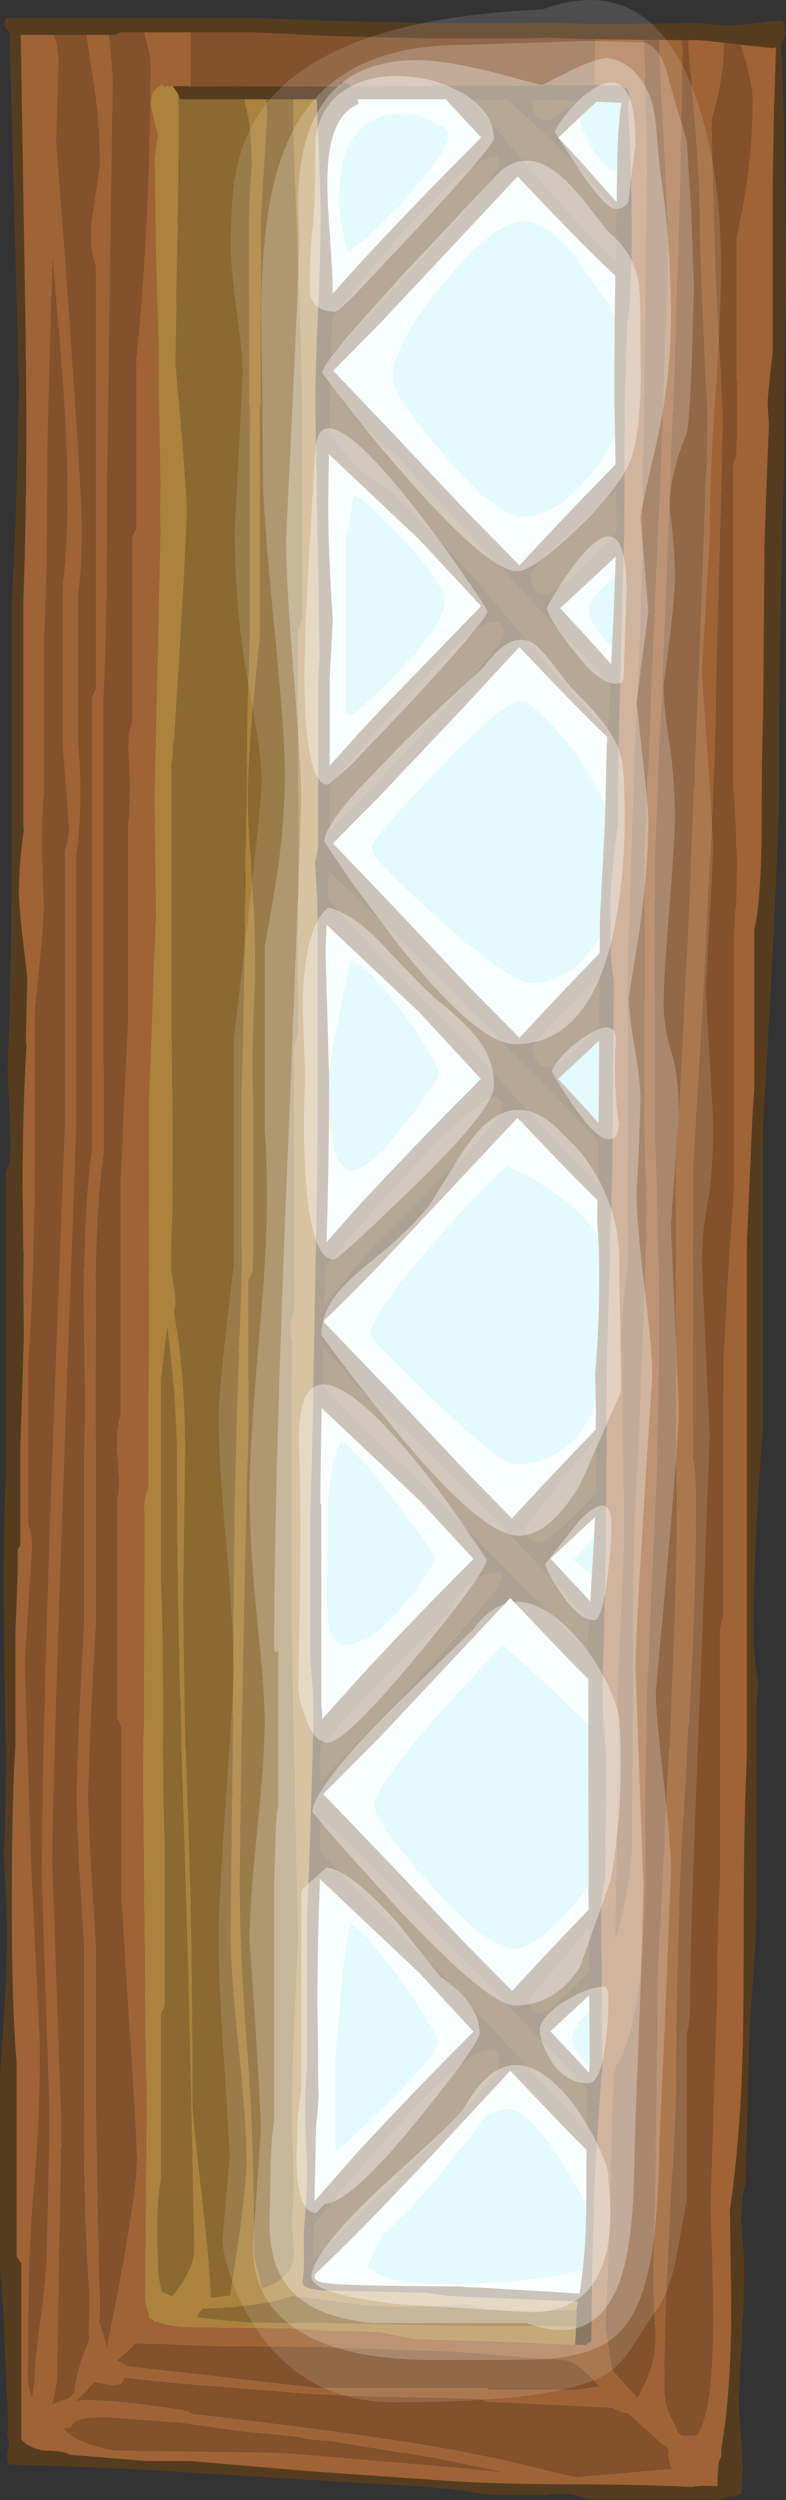 <?xml version="1.0" encoding="UTF-8" standalone="no"?>
<svg xmlns:ffdec="https://www.free-decompiler.com/flash" xmlns:xlink="http://www.w3.org/1999/xlink" ffdec:objectType="shape" height="476.8px" width="149.95px" xmlns="http://www.w3.org/2000/svg">
  <rect width="100%" height="100%" fill="#333333" stroke="none"/>
  <g transform="matrix(1.0, 0.0, 0.0, 1.0, 74.95, 476.8)">
    <path d="M54.9 -468.25 L56.1 -467.35 Q61.85 -462.75 61.85 -453.8 61.85 -447.95 58.6 -442.6 54.1 -435.25 45.55 -435.0 L35.7 -446.1 31.55 -450.55 35.85 -454.6 35.8 -454.0 Q35.8 -452.55 38.1 -448.6 40.7 -444.15 42.65 -444.15 48.05 -444.15 50.65 -448.05 52.3 -450.55 52.3 -453.45 52.3 -457.0 49.7 -458.7 47.5 -460.2 44.05 -459.95 L40.9 -459.3 50.75 -468.45 50.85 -468.55 46.4 -468.55 46.25 -468.95 54.85 -468.25 54.9 -468.25 M54.1 -415.1 L54.55 -413.45 Q56.3 -406.8 56.3 -401.5 L56.25 -400.6 55.9 -400.35 46.15 -391.75 45.65 -391.3 Q39.2 -385.05 28.8 -373.95 L24.15 -368.95 13.8 -379.5 0.0 -394.15 -11.4 -406.1 -2.35 -415.25 23.7 -443.05 23.8 -443.15 31.15 -435.45 Q48.9 -417.05 54.1 -415.1 M4.85 -463.5 L5.1 -463.25 10.45 -457.45 16.85 -450.6 15.0 -448.7 Q3.85 -437.55 -6.9 -425.9 L-13.35 -418.7 Q-18.05 -420.6 -19.75 -428.05 -20.9 -433.0 -20.5 -438.0 -20.5 -449.0 -14.0 -455.85 -8.4 -461.75 0.25 -463.15 L4.85 -463.5 M-13.7 -391.6 L5.1 -373.85 16.85 -361.2 15.0 -359.3 -2.25 -341.5 -6.9 -336.5 -14.25 -328.3 Q-17.85 -330.4 -18.75 -341.5 L-18.85 -342.55 Q-19.35 -349.95 -18.8 -357.55 L-18.8 -375.9 Q-18.0 -389.25 -13.85 -391.55 L-13.7 -391.6 M-14.65 -302.3 L-14.65 -302.35 -13.6 -301.35 5.05 -283.75 5.1 -283.7 16.8 -271.05 15.0 -269.2 Q3.85 -258.05 -6.9 -246.4 L-17.0 -235.0 Q-21.15 -235.2 -21.15 -238.85 -21.15 -240.55 -18.6 -242.7 -16.1 -244.9 -16.1 -245.4 L-19.35 -256.6 Q-22.65 -267.8 -22.65 -268.75 -22.65 -274.4 -19.6 -287.3 -16.95 -298.55 -14.65 -302.3 M-16.1 -210.65 L5.1 -190.65 15.4 -179.5 15.0 -179.1 Q3.85 -167.95 -6.9 -156.3 L-7.15 -156.0 -7.45 -155.65 -14.85 -147.4 -15.15 -147.05 Q-19.3 -148.3 -20.5 -153.8 -21.3 -157.4 -20.8 -160.95 L-21.7 -168.45 -22.65 -177.45 Q-22.65 -189.15 -21.7 -195.6 -20.15 -206.3 -16.1 -210.65 M-15.45 -119.9 L5.1 -100.5 15.4 -89.35 15.0 -88.95 Q3.85 -77.8 -6.9 -66.15 L-17.85 -53.7 Q-20.4 -56.6 -21.2 -64.8 -21.8 -71.15 -21.35 -77.7 -21.35 -82.2 -19.2 -98.8 -16.95 -116.15 -15.75 -119.25 L-15.45 -119.9 M-17.4 -40.8 Q-11.6 -45.9 -2.35 -55.5 L4.25 -62.4 7.9 -66.25 8.2 -66.6 21.8 -81.25 22.4 -81.9 31.15 -72.7 Q43.0 -60.4 49.25 -55.45 L52.25 -53.3 Q52.55 -50.95 53.4 -48.4 54.45 -45.2 54.45 -43.4 54.45 -30.55 9.45 -30.55 -2.4 -30.55 -7.4 -32.55 -10.05 -33.65 -11.5 -35.5 -11.8 -34.45 -12.2 -33.8 -13.0 -32.5 -14.6 -32.5 -16.9 -32.5 -17.4 -35.35 -17.7 -36.8 -17.5 -38.4 L-17.4 -40.8 M43.5 -74.65 L40.85 -77.65 35.9 -83.15 35.7 -83.35 30.05 -89.4 43.45 -101.9 43.65 -100.4 Q43.65 -99.1 38.95 -94.65 34.2 -90.25 34.2 -87.8 34.2 -85.8 38.85 -81.5 43.45 -77.2 43.5 -74.65 M56.45 -130.45 L50.5 -125.45 45.65 -120.95 Q39.2 -114.7 28.8 -103.6 L22.75 -97.1 13.8 -106.15 0.0 -120.8 -13.3 -134.65 -2.35 -145.65 22.4 -172.05 31.15 -162.85 Q45.25 -148.2 51.45 -144.0 52.8 -143.05 53.8 -142.6 56.2 -136.25 56.45 -130.45 M41.75 -166.8 L39.9 -168.85 36.2 -173.0 36.05 -173.15 35.7 -173.5 30.05 -179.55 42.6 -191.25 Q49.0 -190.8 49.0 -173.25 49.0 -169.9 47.65 -168.45 46.0 -166.8 42.0 -166.55 L41.75 -166.8 M52.1 -217.0 L45.65 -211.1 Q39.2 -204.85 28.8 -193.75 L22.7 -187.2 13.8 -196.3 0.0 -210.95 -13.3 -224.8 Q-8.6 -229.25 -2.35 -235.75 L23.7 -263.55 23.8 -263.6 31.15 -255.9 Q44.8 -241.75 51.0 -237.35 52.85 -230.8 52.85 -225.8 52.85 -221.4 52.1 -217.0 M54.35 -309.0 Q50.6 -306.0 45.65 -301.2 39.2 -294.95 28.8 -283.85 L24.15 -278.85 13.8 -289.35 0.0 -304.0 -11.45 -315.95 -2.35 -325.15 13.1 -341.5 23.7 -352.95 24.15 -353.4 31.15 -346.05 35.6 -341.5 Q44.8 -332.2 49.9 -328.3 54.35 -318.4 54.35 -310.2 L54.35 -309.0 M49.85 -340.4 L48.95 -341.5 Q43.9 -347.75 35.7 -356.7 L31.9 -360.8 46.7 -374.55 Q51.1 -374.4 53.6 -369.7 56.5 -364.25 56.5 -352.75 56.5 -344.55 52.0 -341.5 L49.85 -340.4 M3.7 -454.8 Q-3.85 -456.1 -8.05 -449.6 -10.2 -446.35 -10.2 -438.45 -10.2 -435.3 -8.7 -428.8 -5.4 -430.55 2.2 -438.85 10.55 -447.9 10.55 -451.3 10.55 -451.9 8.55 -453.05 6.35 -454.3 3.7 -454.8 M10.4 -423.55 Q0.0 -411.25 0.0 -404.6 0.0 -401.55 9.65 -390.25 19.9 -378.35 24.8 -378.35 32.5 -378.35 40.05 -389.65 42.5 -393.35 44.5 -397.6 46.1 -401.05 46.1 -401.7 46.1 -402.65 44.35 -409.35 42.4 -416.8 41.15 -418.65 L34.5 -428.1 Q30.45 -433.05 26.6 -434.3 21.05 -436.2 10.4 -423.55 M49.0 -357.35 Q49.0 -367.0 42.3 -366.45 L41.9 -366.4 Q37.5 -362.45 37.5 -361.0 37.5 -355.35 47.6 -349.6 49.0 -352.5 49.0 -357.35 M9.8 -361.85 Q9.8 -365.55 1.8 -374.05 -5.75 -382.1 -7.5 -382.2 -8.15 -377.05 -9.0 -373.95 L-9.0 -341.05 -8.5 -340.75 -8.05 -340.3 -6.6 -341.5 Q-1.8 -345.6 2.85 -350.75 9.8 -358.45 9.8 -361.85 M25.55 -342.9 Q24.45 -343.85 21.05 -341.5 16.9 -338.6 9.3 -330.65 -4.0 -316.7 -4.0 -315.05 -4.0 -312.95 9.15 -301.3 22.6 -289.4 26.3 -289.4 34.8 -289.4 40.05 -299.4 42.7 -304.45 43.65 -309.9 43.65 -317.65 38.55 -327.0 33.95 -335.5 27.2 -341.5 L25.55 -342.9 M8.7 -271.75 Q8.7 -273.85 2.75 -282.4 -3.8 -291.75 -8.05 -293.6 -12.45 -273.0 -12.45 -268.85 -12.45 -264.8 -11.7 -260.55 -10.5 -253.65 -7.95 -253.65 -4.65 -253.65 2.35 -262.65 5.85 -267.15 8.7 -271.75 M39.1 -240.85 Q34.75 -248.35 21.9 -254.25 19.8 -253.3 8.25 -240.15 -4.2 -226.05 -4.2 -222.35 -4.2 -221.4 8.0 -209.7 20.6 -197.6 23.25 -197.6 35.05 -197.6 39.85 -211.85 42.25 -218.95 42.25 -225.65 42.25 -235.5 39.1 -240.85 M41.9 -186.8 L38.15 -183.2 34.55 -179.3 41.7 -173.4 43.2 -173.6 43.3 -178.55 Q43.3 -180.05 42.9 -182.6 L41.9 -186.8 M0.5 -190.3 Q-7.05 -200.05 -9.8 -202.0 -11.85 -197.4 -12.3 -190.2 L-12.45 -178.1 -12.5 -170.15 Q-12.05 -163.1 -9.55 -163.1 -4.25 -163.1 2.35 -171.1 5.7 -175.1 7.95 -179.3 7.95 -180.7 0.5 -190.3 M8.3 -149.3 Q-3.45 -135.9 -3.45 -132.35 -3.45 -129.5 6.95 -117.75 18.0 -105.25 23.25 -105.25 27.95 -105.25 37.3 -117.1 42.0 -123.05 45.75 -129.15 45.75 -138.2 39.75 -145.1 35.7 -149.8 21.0 -163.0 14.25 -156.05 8.3 -149.3 M2.9 -97.0 Q-3.35 -106.2 -8.05 -109.85 -9.15 -105.25 -9.8 -97.2 L-10.95 -84.05 -10.95 -66.65 Q-8.65 -68.15 -0.6 -76.15 8.5 -85.2 8.5 -87.45 8.5 -88.8 2.9 -97.0 M11.4 -64.95 Q2.85 -54.3 -1.65 -50.85 -4.05 -46.6 -4.75 -44.4 -2.65 -42.85 0.05 -42.15 3.5 -41.3 9.75 -41.3 23.0 -41.3 32.55 -43.15 40.75 -44.8 40.75 -46.4 40.75 -49.8 33.7 -61.9 26.0 -75.05 21.55 -74.5 20.0 -74.35 18.1 -73.5 L11.4 -64.95" fill="#eafdff" fill-rule="evenodd" stroke="none"/>
    <path d="M46.4 -468.55 L50.85 -468.55 50.75 -468.45 40.9 -459.3 39.75 -458.25 35.85 -454.6 31.55 -450.55 35.7 -446.1 45.55 -435.0 Q52.8 -426.45 55.45 -421.8 L56.3 -420.85 58.4 -418.0 Q58.15 -415.6 56.3 -415.05 L55.1 -414.9 54.1 -415.1 Q48.9 -417.05 31.15 -435.45 L23.8 -443.15 23.7 -443.05 -2.35 -415.25 -11.4 -406.1 0.0 -394.15 13.8 -379.5 24.15 -368.95 28.8 -373.95 Q39.2 -385.05 45.65 -391.3 L46.15 -391.75 55.9 -400.35 56.25 -400.6 57.05 -401.2 Q63.0 -405.5 64.9 -403.95 L67.3 -405.25 Q72.65 -407.7 72.65 -402.8 L72.65 -402.6 72.65 -402.1 Q72.65 -400.6 67.3 -394.8 L57.05 -384.4 50.75 -378.35 46.7 -374.55 31.9 -360.8 35.7 -356.7 Q43.9 -347.75 48.95 -341.5 L49.85 -340.4 Q53.7 -335.5 55.45 -332.4 L57.05 -330.55 58.4 -328.6 Q58.2 -326.75 57.05 -325.95 56.3 -325.5 55.1 -325.5 53.55 -325.5 49.9 -328.3 44.8 -332.2 35.6 -341.5 L31.15 -346.05 24.15 -353.4 23.7 -352.95 13.1 -341.5 -2.35 -325.15 -11.45 -315.95 0.0 -304.0 13.8 -289.35 24.15 -278.85 28.8 -283.85 Q39.2 -294.95 45.65 -301.2 50.6 -306.0 54.35 -309.0 L57.8 -311.65 Q63.1 -315.3 64.9 -313.85 66.7 -314.95 68.05 -315.45 72.65 -317.25 72.65 -312.7 72.65 -311.3 68.05 -306.2 L57.8 -295.7 50.75 -288.95 31.55 -271.05 35.7 -266.55 Q51.3 -249.55 55.45 -242.25 L57.05 -240.4 58.4 -238.45 Q58.2 -236.6 57.05 -235.8 56.3 -235.35 55.1 -235.35 53.8 -235.35 51.0 -237.35 44.8 -241.75 31.15 -255.9 L23.8 -263.6 23.7 -263.55 -2.35 -235.75 Q-8.6 -229.25 -13.3 -224.8 L0.0 -210.95 13.8 -196.3 22.7 -187.2 28.8 -193.75 Q39.2 -204.85 45.65 -211.1 L52.1 -217.0 56.3 -220.45 Q62.9 -225.4 64.9 -223.75 L67.2 -225.0 67.35 -225.05 67.2 -216.6 67.2 -215.15 66.2 -214.05 Q61.9 -209.55 54.9 -202.8 L50.75 -198.85 42.6 -191.25 30.05 -179.55 35.7 -173.5 36.05 -173.15 36.2 -173.0 39.9 -168.85 41.75 -166.8 Q48.25 -159.4 52.0 -154.35 L55.45 -149.2 Q58.4 -145.95 58.4 -145.4 58.1 -142.3 55.1 -142.3 L53.8 -142.6 Q52.8 -143.05 51.45 -144.0 45.25 -148.2 31.15 -162.85 L22.4 -172.05 -2.35 -145.65 -13.3 -134.65 0.0 -120.8 13.8 -106.15 22.75 -97.1 28.8 -103.6 Q39.2 -114.7 45.65 -120.95 L50.5 -125.45 56.45 -130.45 Q59.25 -132.55 61.25 -133.4 L62.65 -133.9 Q62.35 -126.7 62.7 -120.35 L60.45 -118.05 50.75 -108.7 49.6 -107.6 43.45 -101.9 30.05 -89.4 35.7 -83.35 35.9 -83.15 40.85 -77.65 43.5 -74.65 48.35 -68.9 Q53.35 -62.75 55.45 -59.05 58.4 -55.8 58.4 -55.25 58.1 -52.15 55.1 -52.15 54.1 -52.15 52.25 -53.3 L49.25 -55.45 Q43.0 -60.4 31.15 -72.7 L22.4 -81.9 21.8 -81.25 8.2 -66.6 7.9 -66.25 4.25 -62.4 -2.35 -55.5 Q-11.6 -45.9 -17.4 -40.8 -24.1 -34.95 -26.3 -34.95 -29.3 -34.95 -29.6 -38.05 -29.6 -38.6 -26.65 -41.85 -24.2 -46.1 -17.85 -53.7 L-6.9 -66.15 Q3.85 -77.8 15.0 -88.95 L15.4 -89.35 5.1 -100.5 -15.45 -119.9 -21.95 -125.9 -22.75 -126.65 Q-25.05 -125.15 -26.2 -125.1 L-23.6 -127.45 -20.3 -130.6 -19.25 -129.35 -7.05 -116.5 11.6 -97.95 17.5 -91.5 24.4 -84.0 33.05 -74.7 Q45.1 -61.8 48.9 -59.5 49.7 -59.05 50.15 -59.05 L51.6 -59.3 52.1 -59.6 52.5 -61.55 48.45 -66.25 Q42.95 -72.45 34.65 -81.05 L28.25 -87.7 21.05 -95.3 15.8 -100.85 Q12.6 -103.7 -3.35 -120.3 -10.15 -127.4 -16.3 -131.9 L-17.85 -133.0 -14.75 -136.1 1.85 -153.4 Q17.2 -169.9 20.15 -174.45 L20.8 -175.95 Q20.8 -177.05 20.6 -177.1 L20.4 -177.25 19.2 -176.45 19.1 -176.7 18.1 -176.6 Q15.0 -176.1 12.1 -171.95 L10.55 -169.05 Q3.95 -162.85 -6.0 -152.4 L-18.0 -139.25 -21.35 -135.25 -22.65 -136.0 Q-22.85 -136.2 -22.85 -134.3 L-22.6 -133.65 -25.6 -129.35 Q-27.25 -126.65 -27.25 -125.3 L-27.25 -125.2 Q-29.35 -125.65 -29.6 -128.2 -29.6 -128.65 -27.4 -131.1 -43.85 -147.05 -43.85 -149.65 -43.85 -155.55 -36.1 -150.8 -33.1 -153.25 -20.05 -141.2 L-14.85 -147.4 -7.45 -155.65 -7.15 -156.0 -6.9 -156.3 Q3.85 -167.95 15.0 -179.1 L15.4 -179.5 5.1 -190.65 -16.1 -210.65 -21.95 -216.05 -22.75 -216.8 -23.95 -216.05 -22.95 -217.0 -20.0 -219.95 -19.45 -219.3 -16.55 -216.1 Q-3.5 -201.55 2.8 -196.75 L12.95 -186.35 17.5 -181.7 24.65 -174.4 Q48.5 -150.15 49.75 -150.15 50.9 -150.15 51.6 -150.5 L52.3 -150.9 51.85 -151.45 Q39.6 -165.7 28.25 -177.85 L21.05 -185.45 Q6.65 -200.45 -6.2 -211.95 L-15.6 -222.65 -15.65 -222.7 -16.55 -223.7 -14.55 -226.05 -14.35 -226.35 -3.45 -239.5 10.3 -253.05 Q21.0 -263.75 21.0 -265.85 L20.95 -266.65 20.05 -267.6 Q16.1 -268.3 -3.4 -246.25 -11.1 -237.6 -17.7 -229.15 L-19.55 -226.75 -21.9 -228.95 Q-29.05 -235.45 -29.05 -230.9 -29.05 -230.35 -24.65 -225.25 L-22.55 -222.85 -25.25 -219.2 -27.65 -215.4 Q-29.4 -216.0 -29.6 -218.3 -29.6 -218.8 -27.4 -221.25 -43.85 -237.2 -43.85 -239.8 -43.85 -245.7 -36.1 -240.95 -33.1 -243.4 -20.05 -231.3 L-17.0 -235.0 -6.9 -246.4 Q3.85 -258.05 15.0 -269.2 L16.8 -271.05 5.1 -283.7 5.05 -283.75 -13.6 -301.35 -14.65 -302.35 -14.65 -302.3 -20.55 -307.8 Q-24.65 -304.6 -26.3 -304.6 -29.3 -304.6 -29.6 -307.7 L-29.5 -307.9 -29.6 -308.4 Q-29.6 -308.95 -26.65 -312.2 L-26.1 -313.1 Q-34.75 -321.4 -39.15 -326.25 -43.85 -331.45 -43.85 -332.85 -43.85 -337.85 -38.25 -335.2 L-36.1 -334.0 Q-32.95 -336.6 -18.65 -323.1 L-14.25 -328.3 -6.9 -336.5 -2.25 -341.5 15.0 -359.3 16.85 -361.2 5.1 -373.85 -13.7 -391.6 -20.55 -397.95 Q-24.65 -394.7 -26.3 -394.7 L-27.4 -394.8 -22.05 -399.35 -18.4 -402.7 -17.15 -400.75 Q-14.65 -396.9 -11.0 -392.55 -4.15 -384.25 -1.0 -383.9 11.95 -370.65 16.0 -366.0 L18.55 -362.95 25.5 -354.7 34.85 -343.9 37.05 -341.5 Q48.4 -329.3 51.9 -329.3 54.2 -329.3 54.45 -330.55 51.1 -335.45 45.85 -341.5 L37.7 -350.35 29.7 -358.75 22.2 -366.85 20.8 -368.5 Q14.75 -374.55 2.1 -388.35 -2.2 -392.65 -6.1 -395.75 L-9.25 -399.7 -9.4 -399.85 -10.55 -401.95 -12.75 -404.8 -14.5 -406.45 -13.1 -407.8 Q-6.9 -413.9 0.25 -421.65 20.25 -443.2 20.25 -445.5 20.25 -446.6 20.05 -446.75 L19.85 -447.05 Q13.95 -447.1 -4.45 -425.1 L-16.15 -410.8 -18.15 -408.35 -19.75 -408.65 -19.3 -407.0 -20.8 -407.3 -20.15 -405.95 -24.05 -401.25 -28.85 -395.7 Q-29.45 -396.45 -29.6 -397.8 -29.6 -398.35 -26.65 -401.6 L-25.85 -402.95 -33.25 -410.2 -35.9 -412.9 Q-42.7 -420.0 -43.65 -422.35 L-43.85 -423.0 Q-43.85 -424.6 -43.3 -425.4 -41.8 -427.65 -36.1 -424.15 L-35.9 -424.3 Q-34.7 -425.0 -32.1 -423.8 -27.45 -421.6 -18.3 -412.9 L-13.35 -418.7 -6.9 -425.9 Q3.85 -437.55 15.0 -448.7 L16.85 -450.6 10.45 -457.45 5.1 -463.25 4.85 -463.5 -0.15 -468.35 -0.2 -468.35 7.95 -468.65 13.8 -468.9 14.55 -468.15 24.15 -458.35 28.8 -463.35 34.0 -468.85 34.35 -469.2 37.65 -469.2 38.6 -469.05 43.0 -468.6 Q39.15 -467.55 33.95 -464.3 26.6 -459.75 26.5 -457.45 L26.5 -457.4 Q26.5 -456.3 26.8 -455.6 L26.85 -455.45 Q27.3 -454.5 28.25 -454.05 L30.0 -453.75 37.6 -459.25 Q45.45 -465.25 46.65 -467.7 L46.4 -468.55 M15.35 -457.4 L19.05 -452.95 25.75 -445.05 29.4 -440.85 Q45.5 -422.4 49.75 -422.4 50.65 -422.4 51.55 -423.1 52.65 -423.9 52.65 -425.05 L46.65 -432.2 Q39.55 -440.4 33.45 -446.8 L30.65 -449.7 22.85 -456.95 22.3 -457.35 Q14.25 -463.9 14.25 -458.7 L15.35 -457.4 M58.0 -395.8 L57.05 -395.75 Q51.7 -395.3 48.0 -390.85 44.15 -384.9 41.9 -382.65 L33.7 -375.25 Q26.3 -368.4 26.3 -367.3 L26.3 -366.7 26.5 -365.3 Q27.1 -363.55 29.25 -363.55 L29.3 -363.55 Q31.95 -363.65 42.2 -374.7 51.05 -384.15 57.05 -392.35 L58.3 -394.1 58.0 -395.8 M19.6 -358.25 Q16.95 -358.35 9.8 -351.4 6.5 -348.15 0.6 -341.5 L-4.85 -335.3 Q-9.5 -330.05 -16.6 -321.1 L-17.3 -320.2 -19.95 -316.8 -20.05 -316.7 -24.15 -311.2 Q-26.5 -307.9 -26.5 -307.1 -26.5 -305.95 -26.3 -306.0 L-26.15 -306.25 -22.1 -309.25 -18.15 -312.65 -16.9 -310.9 Q-13.0 -305.7 -4.3 -296.45 L13.65 -278.25 18.55 -272.85 25.45 -265.25 34.0 -256.15 Q49.1 -240.25 53.4 -240.25 54.6 -240.25 54.8 -240.8 L54.9 -241.75 Q46.7 -251.55 29.6 -269.2 L22.2 -276.75 11.4 -287.65 Q-7.1 -306.1 -14.7 -312.9 L-16.3 -314.3 -12.95 -317.5 Q-5.7 -324.55 3.65 -334.85 L9.65 -341.5 Q21.15 -354.45 21.15 -355.65 L21.1 -356.65 Q20.8 -358.2 19.6 -358.25 M50.25 -298.85 Q49.95 -299.2 49.95 -299.3 46.6 -299.95 43.4 -295.8 40.2 -290.85 38.6 -289.55 L31.9 -283.1 Q26.5 -277.6 26.5 -276.9 L26.6 -276.25 27.1 -275.0 Q27.95 -273.35 29.45 -273.25 L29.6 -273.25 Q32.9 -273.25 41.9 -284.4 50.5 -295.1 50.5 -297.35 L50.25 -298.85 M55.2 -212.15 Q55.2 -221.05 40.2 -204.15 35.4 -198.7 29.9 -191.6 25.2 -185.55 25.2 -185.3 L25.25 -184.6 25.4 -183.9 Q25.8 -183.05 27.0 -182.8 L28.1 -182.7 Q30.45 -182.7 42.95 -196.65 55.2 -210.4 55.2 -212.15 M49.0 -113.5 Q49.0 -121.15 37.55 -109.3 L26.05 -95.7 Q26.05 -92.8 28.5 -92.8 29.6 -92.8 39.3 -102.55 49.0 -112.3 49.0 -113.5 M20.4 -82.95 L20.3 -84.1 Q20.0 -85.95 18.6 -85.95 14.15 -86.1 -0.75 -69.5 -11.3 -57.7 -21.9 -43.75 -21.9 -42.65 -21.7 -42.45 L-21.55 -42.05 Q-21.25 -41.7 -19.4 -41.7 20.4 -80.25 20.4 -82.95" fill="#563c1f" fill-rule="evenodd" stroke="none"/>
    <path d="M45.55 -435.0 Q54.1 -435.25 58.6 -442.6 61.85 -447.95 61.85 -453.8 61.85 -462.75 56.1 -467.35 L54.9 -468.25 Q63.25 -467.05 65.0 -464.3 65.95 -462.85 65.8 -459.05 65.6 -454.9 66.55 -452.6 L66.55 -413.6 67.3 -410.8 67.3 -405.25 64.9 -403.95 Q63.0 -405.5 57.05 -401.2 L56.25 -400.6 56.3 -401.5 Q56.3 -406.8 54.55 -413.45 L54.1 -415.1 55.1 -414.9 56.3 -415.05 Q58.15 -415.6 58.4 -418.0 L56.3 -420.85 55.45 -421.8 Q52.8 -426.45 45.55 -435.0 M40.9 -459.3 L44.05 -459.95 Q47.5 -460.2 49.7 -458.7 52.3 -457.0 52.3 -453.45 52.3 -450.55 50.65 -448.05 48.05 -444.15 42.65 -444.15 40.7 -444.15 38.1 -448.6 35.8 -452.55 35.8 -454.0 L35.85 -454.6 39.75 -458.25 40.9 -459.3 M44.95 -469.0 L43.0 -468.6 38.6 -469.05 39.05 -469.1 44.95 -469.0 M34.0 -468.85 L28.8 -463.35 24.15 -458.35 14.55 -468.15 34.0 -468.85 M-0.15 -468.35 L4.85 -463.5 0.25 -463.15 Q-8.4 -461.75 -14.0 -455.85 -20.5 -449.0 -20.5 -438.0 -20.9 -433.0 -19.75 -428.05 -18.05 -420.6 -13.35 -418.7 L-18.3 -412.9 Q-27.45 -421.6 -32.1 -423.8 -34.7 -425.0 -35.9 -424.3 L-36.1 -424.15 Q-41.8 -427.65 -43.3 -425.4 L-42.55 -431.2 Q-41.35 -440.3 -41.9 -445.5 -43.3 -457.8 -35.9 -463.65 L-35.3 -464.1 Q-28.5 -469.0 -16.1 -468.35 L-0.15 -468.35 M-43.65 -422.35 Q-42.7 -420.0 -35.9 -412.9 L-33.25 -410.2 -33.25 -390.9 -34.4 -389.7 -33.25 -390.45 -27.4 -394.8 -26.3 -394.7 Q-24.65 -394.7 -20.55 -397.95 L-13.7 -391.6 -13.85 -391.55 Q-18.0 -389.25 -18.8 -375.9 L-18.8 -357.55 Q-19.35 -349.95 -18.85 -342.55 L-18.75 -341.5 Q-17.85 -330.4 -14.25 -328.3 L-18.65 -323.1 Q-32.95 -336.6 -36.1 -334.0 L-38.25 -335.2 Q-43.85 -337.85 -43.85 -332.85 -43.85 -331.45 -39.15 -326.25 -34.75 -321.4 -26.1 -313.1 L-26.65 -312.2 Q-29.6 -308.95 -29.6 -308.4 L-29.5 -307.9 -29.6 -307.7 Q-29.3 -304.6 -26.3 -304.6 -24.65 -304.6 -20.55 -307.8 L-14.65 -302.3 Q-16.95 -298.55 -19.6 -287.3 -22.65 -274.4 -22.65 -268.75 -22.65 -267.8 -19.35 -256.6 L-16.1 -245.4 Q-16.1 -244.9 -18.6 -242.7 -21.15 -240.55 -21.15 -238.85 -21.15 -235.2 -17.0 -235.0 L-20.05 -231.3 Q-33.1 -243.4 -36.1 -240.95 -43.85 -245.7 -43.85 -239.8 -43.85 -237.2 -27.4 -221.25 -29.6 -218.8 -29.6 -218.3 -29.4 -216.0 -27.65 -215.4 L-27.8 -214.85 -27.7 -213.55 -27.05 -213.35 -23.95 -216.05 -22.75 -216.8 -21.95 -216.05 -16.1 -210.65 Q-20.15 -206.3 -21.7 -195.6 -22.65 -189.15 -22.65 -177.45 L-21.7 -168.45 -20.8 -160.95 Q-21.3 -157.4 -20.5 -153.8 -19.3 -148.3 -15.15 -147.05 L-14.85 -147.4 -20.05 -141.2 Q-33.1 -153.25 -36.1 -150.8 -43.85 -155.55 -43.85 -149.65 -43.85 -147.05 -27.4 -131.1 -29.6 -128.65 -29.6 -128.2 -29.35 -125.65 -27.25 -125.2 -27.25 -124.15 -27.05 -124.2 L-26.9 -124.5 -26.2 -125.1 Q-25.05 -125.15 -22.75 -126.65 L-21.95 -125.9 -15.45 -119.9 -15.75 -119.25 Q-16.95 -116.15 -19.2 -98.8 -21.35 -82.2 -21.35 -77.7 -21.8 -71.15 -21.2 -64.8 -20.4 -56.6 -17.85 -53.7 -24.2 -46.1 -26.65 -41.85 -29.6 -38.6 -29.6 -38.05 -29.3 -34.95 -26.3 -34.95 -24.1 -34.95 -17.4 -40.8 L-17.5 -38.4 Q-17.7 -36.8 -17.4 -35.35 -16.9 -32.5 -14.6 -32.5 -13.0 -32.5 -12.2 -33.8 -11.8 -34.45 -11.5 -35.5 -10.05 -33.65 -7.4 -32.55 -2.4 -30.55 9.45 -30.55 54.45 -30.55 54.45 -43.4 54.45 -45.2 53.4 -48.4 52.55 -50.95 52.25 -53.3 54.1 -52.15 55.1 -52.15 58.1 -52.15 58.4 -55.25 58.4 -55.8 55.45 -59.05 53.35 -62.75 48.35 -68.9 L43.5 -74.65 Q43.45 -77.2 38.85 -81.5 34.2 -85.8 34.2 -87.8 34.2 -90.25 38.95 -94.65 43.65 -99.1 43.65 -100.4 L43.45 -101.9 49.6 -107.6 50.75 -108.7 60.45 -118.05 Q58.55 -80.5 58.55 -72.55 58.55 -67.6 59.65 -55.8 L60.75 -44.6 Q60.75 -34.3 59.75 -27.5 59.15 -23.7 58.25 -20.95 52.9 -4.55 36.55 -9.0 L0.0 -9.0 Q-49.6 -9.4 -57.95 -17.5 -60.85 -20.3 -60.15 -25.5 L-59.85 -27.5 Q-59.15 -33.3 -59.3 -34.4 L-61.85 -54.4 -63.35 -67.95 Q-63.35 -91.95 -60.35 -119.6 L-60.35 -164.05 Q-61.1 -167.4 -61.1 -174.55 -61.1 -181.65 -60.35 -184.95 L-60.35 -221.25 Q-58.0 -243.15 -52.55 -302.15 -47.75 -354.1 -44.3 -383.3 L-44.3 -416.9 -43.65 -422.35 M61.25 -133.4 Q59.25 -132.55 56.45 -130.45 56.2 -136.25 53.8 -142.6 L55.1 -142.3 Q58.1 -142.3 58.4 -145.4 58.4 -145.95 55.45 -149.2 L52.0 -154.35 Q48.25 -159.4 41.75 -166.8 L42.0 -166.55 Q46.0 -166.8 47.65 -168.45 49.0 -169.9 49.0 -173.25 49.0 -190.8 42.6 -191.25 L50.75 -198.85 54.9 -202.8 Q61.9 -209.55 66.2 -214.05 64.25 -190.7 61.65 -141.5 L61.25 -133.4 M67.2 -225.0 L64.9 -223.75 Q62.9 -225.4 56.3 -220.45 L52.1 -217.0 Q52.85 -221.4 52.85 -225.8 52.85 -230.8 51.0 -237.35 53.8 -235.35 55.1 -235.35 56.3 -235.35 57.05 -235.8 58.2 -236.6 58.4 -238.45 L57.05 -240.4 55.45 -242.25 Q51.3 -249.55 35.7 -266.55 L31.55 -271.05 50.75 -288.95 57.8 -295.7 68.05 -306.2 Q67.9 -285.55 67.3 -274.0 L67.3 -226.2 67.2 -225.0 M68.05 -315.45 Q66.7 -314.95 64.9 -313.85 63.1 -315.3 57.8 -311.65 L54.35 -309.0 54.35 -310.2 Q54.35 -318.4 49.9 -328.3 53.55 -325.5 55.1 -325.5 56.3 -325.5 57.05 -325.95 58.2 -326.75 58.4 -328.6 L57.05 -330.55 55.45 -332.4 Q53.7 -335.5 49.85 -340.4 L52.0 -341.5 Q56.5 -344.55 56.5 -352.75 56.5 -364.25 53.6 -369.7 51.1 -374.4 46.7 -374.55 L50.75 -378.35 57.05 -384.4 67.3 -394.8 67.3 -359.25 67.55 -341.5 67.7 -333.1 68.05 -316.3 68.05 -315.45 M3.7 -454.8 Q6.35 -454.3 8.55 -453.05 10.55 -451.9 10.55 -451.3 10.55 -447.9 2.2 -438.85 -5.4 -430.55 -8.7 -428.8 -10.2 -435.3 -10.2 -438.45 -10.2 -446.35 -8.05 -449.6 -3.85 -456.1 3.7 -454.8 M10.4 -423.55 Q21.05 -436.2 26.6 -434.3 30.45 -433.05 34.5 -428.1 L41.15 -418.65 Q42.4 -416.8 44.35 -409.35 46.1 -402.65 46.1 -401.7 46.1 -401.05 44.5 -397.6 42.5 -393.35 40.05 -389.65 32.5 -378.35 24.8 -378.35 19.9 -378.35 9.65 -390.25 0.0 -401.55 0.0 -404.6 0.0 -411.25 10.4 -423.55 M49.0 -357.35 Q49.0 -352.5 47.6 -349.6 37.5 -355.35 37.5 -361.0 37.5 -362.45 41.9 -366.4 L42.3 -366.45 Q49.0 -367.0 49.0 -357.35 M25.55 -342.9 L27.2 -341.5 Q33.95 -335.5 38.55 -327.0 43.65 -317.65 43.65 -309.9 42.7 -304.45 40.05 -299.4 34.8 -289.4 26.3 -289.4 22.6 -289.4 9.15 -301.3 -4.0 -312.95 -4.0 -315.05 -4.0 -316.7 9.3 -330.65 16.9 -338.6 21.05 -341.5 24.45 -343.85 25.55 -342.9 M9.8 -361.85 Q9.8 -358.45 2.85 -350.75 -1.8 -345.6 -6.6 -341.5 L-8.05 -340.3 -8.5 -340.75 -9.0 -341.05 -9.0 -373.95 Q-8.15 -377.05 -7.5 -382.2 -5.75 -382.1 1.8 -374.05 9.8 -365.55 9.8 -361.85 M8.7 -271.75 Q5.85 -267.15 2.35 -262.65 -4.65 -253.65 -7.95 -253.65 -10.5 -253.65 -11.7 -260.55 -12.45 -264.8 -12.45 -268.85 -12.45 -273.0 -8.05 -293.6 -3.8 -291.75 2.75 -282.4 8.7 -273.85 8.7 -271.75 M39.1 -240.85 Q42.25 -235.5 42.25 -225.65 42.25 -218.95 39.85 -211.85 35.05 -197.6 23.25 -197.6 20.6 -197.6 8.0 -209.7 -4.2 -221.4 -4.2 -222.35 -4.2 -226.05 8.25 -240.15 19.8 -253.3 21.9 -254.25 34.75 -248.35 39.1 -240.85 M41.9 -186.8 L42.9 -182.6 Q43.3 -180.05 43.3 -178.55 L43.2 -173.6 41.7 -173.4 34.55 -179.3 38.15 -183.2 41.9 -186.8 M8.3 -149.3 Q14.25 -156.05 21.0 -163.0 35.7 -149.8 39.75 -145.1 45.75 -138.2 45.75 -129.15 42.0 -123.05 37.3 -117.1 27.95 -105.25 23.25 -105.25 18.0 -105.25 6.95 -117.75 -3.45 -129.5 -3.45 -132.35 -3.45 -135.9 8.3 -149.3 M0.5 -190.3 Q7.95 -180.7 7.95 -179.3 5.7 -175.1 2.35 -171.1 -4.25 -163.1 -9.55 -163.1 -12.05 -163.1 -12.5 -170.15 L-12.45 -178.1 -12.3 -190.2 Q-11.85 -197.4 -9.8 -202.0 -7.05 -200.05 0.5 -190.3 M11.4 -64.95 L18.1 -73.5 Q20.0 -74.35 21.55 -74.5 26.0 -75.05 33.7 -61.9 40.75 -49.8 40.75 -46.4 40.75 -44.8 32.55 -43.15 23.0 -41.3 9.75 -41.3 3.5 -41.3 0.05 -42.15 -2.65 -42.85 -4.75 -44.4 -4.05 -46.6 -1.65 -50.85 2.85 -54.3 11.4 -64.95 M2.9 -97.0 Q8.5 -88.8 8.5 -87.45 8.5 -85.2 -0.6 -76.15 -8.65 -68.15 -10.95 -66.65 L-10.95 -84.05 -9.8 -97.2 Q-9.15 -105.25 -8.05 -109.85 -3.35 -106.2 2.9 -97.0" fill="#a1f2ff" fill-rule="evenodd" stroke="none"/>
    <path d="M46.25 -468.95 L46.4 -468.55 46.65 -467.7 Q45.45 -465.25 37.6 -459.25 L30.0 -453.75 28.25 -454.05 Q27.3 -454.5 26.85 -455.45 L26.8 -455.6 Q26.5 -456.3 26.5 -457.4 L26.5 -457.45 Q26.6 -459.75 33.95 -464.3 39.15 -467.55 43.0 -468.6 L44.95 -469.0 46.2 -469.1 46.25 -468.95 M-28.85 -395.7 L-24.05 -401.25 -20.15 -405.95 -20.8 -407.3 -19.3 -407.0 -19.75 -408.65 -18.15 -408.35 -16.15 -410.8 -4.45 -425.1 Q13.95 -447.1 19.85 -447.05 L20.05 -446.75 Q20.25 -446.6 20.25 -445.5 20.25 -443.2 0.25 -421.65 -6.9 -413.9 -13.1 -407.8 L-14.5 -406.45 -12.75 -404.8 -10.55 -401.95 -9.4 -399.85 -9.25 -399.7 -6.1 -395.75 Q-2.2 -392.65 2.1 -388.35 14.75 -374.55 20.8 -368.5 L22.2 -366.85 29.7 -358.75 37.7 -350.35 45.85 -341.5 Q51.1 -335.45 54.45 -330.55 54.2 -329.3 51.9 -329.3 48.4 -329.3 37.05 -341.5 L34.85 -343.9 25.5 -354.7 18.55 -362.95 16.0 -366.0 Q11.95 -370.65 -1.0 -383.9 -4.15 -384.25 -11.0 -392.55 -14.65 -396.9 -17.15 -400.75 L-18.4 -402.7 -22.05 -399.35 -27.4 -394.8 -33.25 -390.45 -34.4 -389.7 -33.25 -390.9 -28.85 -395.7 M-27.65 -215.4 L-25.25 -219.2 -22.55 -222.85 -24.65 -225.25 Q-29.05 -230.35 -29.05 -230.9 -29.05 -235.45 -21.9 -228.95 L-19.55 -226.75 -17.7 -229.15 Q-11.1 -237.6 -3.4 -246.25 16.1 -268.3 20.05 -267.6 L20.95 -266.65 21.0 -265.85 Q21.0 -263.75 10.3 -253.05 L-3.45 -239.5 -14.35 -226.35 -14.55 -226.05 -16.55 -223.7 -15.65 -222.7 -15.6 -222.65 -6.2 -211.95 Q6.65 -200.45 21.05 -185.45 L28.25 -177.85 Q39.6 -165.7 51.85 -151.45 L52.3 -150.9 51.6 -150.5 Q50.9 -150.15 49.75 -150.15 48.5 -150.15 24.65 -174.4 L17.5 -181.7 12.95 -186.35 2.8 -196.75 Q-3.5 -201.55 -16.55 -216.1 L-19.45 -219.3 -20.0 -219.95 -22.95 -217.0 -23.95 -216.05 -27.05 -213.35 -27.7 -213.55 -27.8 -214.85 -27.65 -215.4 M-27.25 -125.2 L-27.25 -125.3 Q-27.25 -126.65 -25.6 -129.35 L-22.6 -133.65 -22.85 -134.3 Q-22.85 -136.2 -22.65 -136.0 L-21.35 -135.25 -18.0 -139.25 -6.0 -152.4 Q3.95 -162.85 10.55 -169.05 L12.1 -171.95 Q15.0 -176.1 18.1 -176.6 L19.1 -176.7 19.2 -176.45 20.4 -177.25 20.6 -177.1 Q20.8 -177.05 20.8 -175.95 L20.15 -174.45 Q17.2 -169.9 1.85 -153.4 L-14.75 -136.1 -17.85 -133.0 -16.3 -131.9 Q-10.15 -127.4 -3.35 -120.3 12.6 -103.7 15.8 -100.85 L21.05 -95.3 28.25 -87.7 34.65 -81.05 Q42.95 -72.45 48.45 -66.25 L52.5 -61.55 52.1 -59.6 51.6 -59.3 50.15 -59.05 Q49.7 -59.05 48.9 -59.5 45.1 -61.8 33.05 -74.7 L24.4 -84.0 17.5 -91.5 11.6 -97.95 -7.05 -116.5 -19.25 -129.35 -20.3 -130.6 -23.6 -127.45 -26.2 -125.1 -26.9 -124.5 -27.05 -124.2 Q-27.25 -124.15 -27.25 -125.2 M15.35 -457.4 L14.25 -458.7 Q14.25 -463.9 22.3 -457.35 L22.85 -456.95 30.65 -449.7 33.45 -446.8 Q39.55 -440.4 46.65 -432.2 L52.65 -425.05 Q52.65 -423.9 51.55 -423.1 50.65 -422.4 49.75 -422.4 45.5 -422.4 29.4 -440.85 L25.75 -445.05 19.05 -452.95 15.35 -457.4 M58.0 -395.8 L58.3 -394.1 57.05 -392.35 Q51.05 -384.15 42.2 -374.7 31.95 -363.65 29.3 -363.55 L29.25 -363.55 Q27.1 -363.55 26.5 -365.3 L26.3 -366.7 26.3 -367.3 Q26.3 -368.4 33.7 -375.25 L41.9 -382.65 Q44.15 -384.9 48.0 -390.85 51.7 -395.3 57.05 -395.75 L58.0 -395.8 M19.6 -358.25 Q20.8 -358.2 21.1 -356.65 L21.15 -355.65 Q21.15 -354.45 9.65 -341.5 L3.65 -334.85 Q-5.7 -324.55 -12.95 -317.5 L-16.3 -314.3 -14.7 -312.9 Q-7.1 -306.1 11.4 -287.65 L22.2 -276.75 29.6 -269.2 Q46.7 -251.55 54.9 -241.75 L54.8 -240.8 Q54.6 -240.25 53.4 -240.25 49.1 -240.25 34.0 -256.15 L25.45 -265.25 18.55 -272.85 13.65 -278.25 -4.3 -296.45 Q-13.0 -305.7 -16.9 -310.9 L-18.15 -312.65 -22.1 -309.25 -26.15 -306.25 -26.3 -306.0 Q-26.5 -305.95 -26.5 -307.1 -26.5 -307.9 -24.15 -311.2 L-20.05 -316.7 -19.95 -316.8 -17.3 -320.2 -16.6 -321.1 Q-9.5 -330.05 -4.85 -335.3 L0.6 -341.5 Q6.5 -348.15 9.8 -351.4 16.95 -358.35 19.6 -358.25 M50.25 -298.85 L50.5 -297.35 Q50.5 -295.1 41.9 -284.4 32.9 -273.25 29.6 -273.25 L29.45 -273.25 Q27.95 -273.35 27.1 -275.0 L26.6 -276.25 26.5 -276.9 Q26.5 -277.6 31.9 -283.1 L38.6 -289.55 Q40.2 -290.85 43.4 -295.8 46.6 -299.95 49.95 -299.3 49.95 -299.2 50.25 -298.85 M55.2 -212.15 Q55.2 -210.4 42.95 -196.65 30.45 -182.7 28.1 -182.7 L27.0 -182.8 Q25.8 -183.05 25.4 -183.9 L25.25 -184.6 25.2 -185.3 Q25.2 -185.55 29.9 -191.6 35.4 -198.7 40.2 -204.15 55.2 -221.05 55.2 -212.15 M49.0 -113.5 Q49.0 -112.3 39.3 -102.55 29.6 -92.8 28.5 -92.8 26.05 -92.8 26.05 -95.7 L37.55 -109.3 Q49.0 -121.15 49.0 -113.5 M20.4 -82.95 Q20.4 -80.25 -19.4 -41.7 -21.25 -41.7 -21.55 -42.05 L-21.7 -42.45 Q-21.9 -42.65 -21.9 -43.75 -11.3 -57.7 -0.75 -69.5 14.15 -86.1 18.6 -85.95 20.0 -85.95 20.3 -84.1 L20.4 -82.95" fill="#6a4a26" fill-rule="evenodd" stroke="none"/>
    <path d="M74.15 -472.85 Q74.85 -472.5 74.85 -470.7 L74.5 -469.15 74.05 -468.4 Q74.55 -459.25 74.8 -442.8 L75.0 -424.9 74.95 -420.2 74.8 -409.2 74.7 -392.0 74.7 -389.9 Q74.0 -367.5 73.7 -341.5 L73.7 -340.75 73.7 -324.65 Q72.95 -301.55 70.95 -267.85 L70.6 -261.85 70.6 -204.35 70.45 -202.55 Q68.8 -181.1 68.8 -165.0 68.8 -161.55 69.75 -155.55 L69.35 -152.0 69.35 -111.15 Q69.2 -104.95 68.05 -90.15 L68.0 -88.4 67.25 -60.1 Q66.4 -57.05 66.45 -53.15 L67.0 -46.25 66.9 -35.6 66.8 -35.15 65.95 -18.45 65.95 -18.3 66.45 -11.65 66.8 -6.35 66.65 -3.95 66.5 -1.3 65.85 -1.0 64.95 -0.65 64.25 -0.75 63.85 -0.6 61.6 0.0 58.9 -0.2 37.25 -0.2 Q33.4 -1.7 29.6 -1.05 L29.25 -0.95 19.4 -0.95 10.95 -2.1 6.15 -2.5 6.1 -2.55 -48.75 -5.85 -60.85 -6.4 -61.35 -6.4 -64.9 -6.55 -71.55 -6.75 -73.15 -6.8 Q-73.6 -6.85 -73.6 -8.2 -73.6 -9.55 -73.25 -10.3 L-73.25 -11.2 Q-73.85 -12.3 -73.45 -13.55 L-73.35 -13.65 -73.9 -26.3 Q-74.25 -37.35 -74.95 -44.3 L-74.95 -81.25 Q-73.6 -98.4 -73.6 -109.1 -73.85 -116.9 -74.25 -123.85 L-74.25 -123.95 Q-73.85 -126.2 -73.85 -142.95 L-74.15 -163.05 Q-74.4 -183.7 -73.85 -194.4 L-73.85 -253.2 Q-73.2 -254.6 -73.0 -256.05 L-72.9 -259.1 -73.5 -273.0 Q-72.7 -292.9 -72.7 -320.0 L-72.7 -362.9 Q-72.1 -371.3 -71.7 -387.2 -71.35 -399.45 -71.35 -403.35 L-73.15 -470.8 -73.9 -471.3 -74.05 -472.15 -73.9 -473.35 -25.6 -473.35 -12.7 -472.85 5.6 -472.4 24.7 -472.4 29.15 -472.5 38.75 -472.2 58.45 -472.4 Q64.85 -471.45 71.7 -472.75 L74.15 -472.85 M47.95 -469.2 L38.75 -469.3 38.65 -469.3 29.4 -469.6 24.95 -469.5 5.9 -469.5 -12.6 -469.95 -26.45 -470.65 -38.6 -470.65 -47.45 -470.65 -51.95 -470.65 -53.1 -470.15 -54.15 -470.15 -58.5 -470.15 -64.65 -470.15 -71.0 -470.15 -70.15 -418.45 Q-69.6 -385.1 -70.5 -362.45 L-70.5 -319.55 -70.4 -318.55 Q-71.35 -311.7 -71.35 -306.75 -71.35 -304.7 -70.75 -298.9 L-69.75 -290.45 -70.05 -277.5 -69.85 -278.3 Q-70.65 -265.15 -70.65 -250.3 L-70.5 -238.5 -70.45 -237.4 -70.5 -231.35 -70.4 -222.2 -70.7 -212.15 -71.1 -199.9 -71.1 -182.0 -71.55 -181.3 Q-71.6 -173.9 -72.0 -166.2 L-72.0 -143.95 Q-72.7 -134.4 -72.7 -113.95 -72.7 -93.5 -71.8 -83.9 L-71.8 -46.55 -70.9 -45.2 -70.9 -11.55 Q-69.7 -10.15 -67.05 -9.5 L-66.3 -9.45 Q-62.9 -9.4 -61.8 -8.75 L-61.65 -8.65 -47.05 -7.45 -38.7 -7.45 -15.8 -5.5 11.35 -3.6 Q21.05 -3.0 37.25 -3.0 51.25 -2.85 56.95 -2.5 L57.25 -2.55 57.4 -2.6 57.9 -2.65 58.45 -2.65 59.05 -2.75 61.9 -2.65 62.05 -6.05 Q62.15 -7.55 62.65 -8.35 L62.65 -8.8 62.7 -10.15 Q63.45 -14.15 63.95 -20.25 64.65 -29.1 64.55 -38.5 L64.3 -55.35 Q66.35 -69.35 66.75 -86.3 66.95 -92.95 66.95 -114.15 67.0 -131.45 67.55 -141.85 L67.55 -239.9 68.2 -254.7 Q68.55 -264.1 68.95 -269.05 L68.95 -299.45 Q70.1 -304.1 70.35 -316.6 L70.4 -330.7 70.65 -341.5 70.9 -372.75 71.4 -387.4 71.75 -395.7 71.5 -399.7 Q71.5 -401.4 72.45 -409.55 L72.45 -410.15 72.45 -441.0 72.7 -455.4 73.1 -467.75 72.25 -467.65 67.5 -468.15 66.35 -468.3 63.25 -468.65 58.45 -469.15 56.3 -469.15 47.95 -469.2 M38.5 -460.55 L43.0 -460.55 44.3 -460.15 Q45.2 -459.6 45.15 -458.2 45.1 -457.0 44.85 -456.8 46.0 -439.25 45.35 -422.35 45.2 -417.2 44.75 -415.15 L44.25 -400.6 44.15 -375.3 43.1 -336.05 43.05 -335.95 43.0 -322.5 43.0 -320.1 Q41.5 -308.55 41.55 -304.25 41.5 -295.0 41.75 -292.75 L42.15 -289.65 41.9 -255.2 41.3 -232.95 40.85 -216.5 40.6 -177.95 40.55 -175.55 40.05 -156.95 Q39.95 -150.7 40.5 -144.85 L40.5 -144.55 40.8 -141.7 40.7 -135.45 40.55 -121.65 40.6 -119.4 39.75 -114.0 40.0 -82.5 39.75 -79.9 Q38.1 -61.4 37.9 -30.3 L37.4 -29.95 36.95 -29.75 37.25 -29.4 36.3 -29.6 35.9 -29.6 35.45 -29.6 35.05 -29.6 34.65 -29.6 34.75 -29.6 34.95 -33.2 35.05 -36.25 35.05 -36.65 35.2 -37.4 35.3 -37.85 35.05 -37.85 10.6 -38.9 6.45 -39.5 -13.25 -39.95 Q-16.65 -40.2 -17.15 -41.15 L-17.25 -41.75 -17.2 -41.85 -16.95 -44.3 -17.0 -51.1 Q-16.4 -57.8 -16.4 -63.45 L-16.7 -71.3 Q-16.85 -78.6 -16.4 -82.3 L-16.4 -112.0 Q-15.95 -119.9 -15.55 -134.1 L-15.15 -148.55 Q-15.15 -154.55 -15.8 -159.9 L-15.8 -189.05 Q-15.5 -193.95 -14.95 -224.8 -14.4 -254.05 -14.4 -261.35 L-14.4 -304.95 -14.85 -312.15 -14.25 -315.25 -14.25 -348.25 -14.0 -351.6 -14.45 -377.65 -14.8 -400.55 Q-14.8 -405.65 -14.2 -419.45 -13.7 -431.85 -13.85 -439.55 L-14.25 -449.5 -14.55 -457.85 -18.95 -457.85 -24.2 -457.85 -28.35 -457.85 -40.55 -457.85 -40.9 -458.65 -40.9 -458.7 -41.1 -459.05 -41.2 -459.25 -42.0 -460.35 -38.6 -460.35 -10.2 -460.4 -10.2 -461.25 Q-8.8 -461.25 -7.9 -460.4 L38.5 -460.55 M42.85 -448.1 Q43.0 -453.2 43.6 -457.2 L33.9 -457.6 24.5 -457.85 -6.7 -457.85 -6.6 -456.95 Q-11.8 -454.85 -12.4 -445.0 -12.7 -440.6 -12.05 -432.45 -11.45 -423.75 -11.5 -421.3 L-12.1 -396.25 -12.35 -380.15 Q-12.25 -370.85 -11.65 -361.7 L-11.45 -358.85 -12.05 -347.5 -12.05 -314.5 -12.85 -295.55 -12.15 -270.9 Q-12.15 -254.05 -12.9 -231.55 -13.7 -208.7 -13.85 -190.1 L-13.65 -189.8 -13.65 -151.4 Q-13.5 -150.8 -13.5 -148.95 L-13.85 -143.1 -13.85 -119.5 Q-14.35 -108.6 -14.4 -94.4 -14.25 -88.4 -14.25 -80.05 L-14.15 -76.9 -14.65 -70.9 -15.15 -48.55 Q-15.45 -46.9 -15.0 -45.5 L-14.6 -44.55 -14.95 -42.5 Q-14.9 -41.65 -12.5 -41.35 -8.9 -40.85 12.8 -40.75 L12.9 -40.75 14.0 -40.6 16.2 -40.55 35.6 -39.4 Q36.85 -47.0 36.9 -56.85 L36.95 -70.1 Q36.95 -77.75 37.55 -82.95 L37.3 -116.65 37.35 -116.9 37.25 -163.75 37.9 -175.55 Q38.85 -190.35 38.8 -196.9 L38.7 -205.25 38.75 -207.25 38.6 -214.75 Q39.35 -223.9 39.35 -232.3 L39.35 -232.95 Q39.4 -239.2 38.95 -243.95 L39.2 -254.75 39.5 -301.55 40.45 -319.8 40.8 -334.5 41.25 -341.5 42.1 -359.6 42.7 -375.3 42.7 -376.1 42.25 -400.6 42.3 -415.25 42.85 -448.1" fill="#563c1f" fill-rule="evenodd" stroke="none"/>
    <path d="M47.95 -469.2 L48.1 -458.7 48.45 -448.2 48.1 -417.55 47.7 -385.55 Q47.7 -370.15 46.55 -341.5 L46.3 -336.15 Q44.85 -302.95 44.8 -286.65 L44.8 -235.55 Q44.0 -230.45 43.5 -222.7 43.85 -214.6 43.85 -201.9 44.3 -183.25 43.65 -173.9 L43.2 -161.05 Q42.9 -151.45 42.9 -146.4 L42.45 -106.1 42.5 -107.1 Q45.45 -117.3 45.75 -126.05 L45.8 -148.35 45.9 -170.6 Q45.85 -182.4 47.45 -215.0 48.8 -242.95 48.05 -259.55 L48.05 -314.5 49.2 -341.5 50.45 -371.2 Q52.5 -420.7 52.5 -429.35 52.5 -436.15 51.65 -451.0 51.0 -462.2 50.85 -469.2 L55.2 -469.15 Q55.05 -441.95 53.1 -389.8 L51.15 -341.5 49.95 -313.55 49.95 -260.3 Q51.55 -220.85 50.05 -189.95 48.05 -148.6 48.05 -129.8 48.55 -116.05 47.5 -103.75 46.1 -87.3 42.05 -82.0 41.4 -49.85 40.5 -33.35 L41.0 -29.95 41.8 -24.8 44.75 -21.5 46.75 -19.4 47.8 -21.6 Q50.6 -27.05 50.05 -33.25 49.55 -39.8 49.95 -53.3 L50.3 -73.95 50.6 -99.15 Q50.6 -102.95 52.8 -144.4 54.8 -186.7 54.0 -198.05 L54.0 -255.15 Q55.15 -270.3 57.6 -329.3 L58.1 -341.5 Q60.0 -388.55 60.0 -397.75 L59.3 -413.7 Q58.55 -430.1 58.55 -438.05 58.55 -443.85 57.05 -460.6 L56.3 -469.15 58.45 -469.15 63.25 -468.65 63.15 -466.7 Q62.9 -462.75 61.8 -457.9 L60.75 -453.8 61.0 -442.45 61.5 -425.4 Q61.65 -420.05 62.35 -408.8 L63.0 -397.75 61.65 -347.5 61.6 -341.5 Q61.1 -317.65 57.25 -254.6 L57.25 -198.55 Q57.8 -195.8 57.8 -189.25 57.8 -169.65 55.9 -138.95 54.0 -108.3 54.0 -79.65 54.0 -74.05 52.9 -54.9 51.75 -35.7 51.75 -21.45 51.75 -17.9 53.3 -15.25 L54.5 -12.8 55.2 -12.35 58.0 -12.35 Q60.95 -16.75 61.05 -32.9 61.1 -41.55 60.55 -55.55 L61.85 -97.55 Q61.85 -110.2 62.4 -118.95 L62.4 -166.2 63.05 -168.35 63.05 -217.85 64.0 -233.7 65.05 -249.75 65.05 -298.0 Q66.2 -312.45 64.95 -327.15 L64.95 -388.1 65.6 -390.25 65.6 -431.5 Q68.6 -445.2 68.6 -457.65 68.6 -460.75 66.95 -466.25 L66.35 -468.3 67.5 -468.15 72.25 -467.65 73.1 -467.75 72.7 -455.4 72.45 -441.0 72.45 -410.15 72.45 -409.55 Q71.5 -401.4 71.5 -399.7 L71.75 -395.7 71.4 -387.4 70.9 -372.75 70.65 -341.5 70.4 -330.7 70.35 -316.6 Q70.1 -304.1 68.95 -299.45 L68.95 -269.05 Q68.55 -264.1 68.2 -254.7 L67.55 -239.9 67.55 -141.85 Q67.0 -131.45 66.95 -114.15 66.95 -92.95 66.75 -86.3 66.35 -69.35 64.3 -55.35 L64.55 -38.5 Q64.65 -29.1 63.95 -20.25 63.45 -14.15 62.7 -10.15 L62.65 -8.8 62.65 -8.35 Q62.15 -7.55 62.05 -6.05 L61.9 -2.65 59.05 -2.75 58.45 -2.65 57.9 -2.65 57.4 -2.6 57.25 -2.55 56.95 -2.5 Q51.25 -2.85 37.25 -3.0 21.05 -3.0 11.35 -3.6 L-15.8 -5.5 -38.7 -7.45 -47.05 -7.45 -61.65 -8.65 -61.8 -8.75 Q-62.9 -9.4 -66.3 -9.45 L-67.05 -9.5 Q-69.7 -10.15 -70.9 -11.55 L-70.9 -45.2 -71.8 -46.55 -71.8 -83.9 Q-72.7 -93.5 -72.7 -113.95 -72.7 -134.4 -72.0 -143.95 L-72.0 -166.2 Q-71.6 -173.9 -71.55 -181.3 L-71.1 -182.0 -71.1 -199.9 -70.7 -212.15 -70.4 -222.2 -70.5 -231.35 -70.45 -237.4 -70.5 -238.5 -70.65 -250.3 Q-70.65 -265.15 -69.85 -278.3 L-70.05 -277.5 -69.75 -290.45 -70.75 -298.9 Q-71.35 -304.7 -71.35 -306.75 -71.35 -311.7 -70.4 -318.55 L-70.5 -319.55 -70.5 -362.45 Q-69.6 -385.1 -70.15 -418.45 L-71.0 -470.15 -64.65 -470.15 Q-63.75 -467.75 -63.75 -464.7 L-64.2 -450.0 -63.75 -443.7 -63.05 -434.85 -62.4 -426.05 Q-59.3 -382.3 -59.3 -376.4 -59.3 -368.15 -60.0 -363.75 L-60.0 -334.65 Q-59.0 -323.75 -60.35 -313.75 L-60.35 -262.1 Q-64.95 -139.3 -64.95 -121.55 L-63.25 -72.9 Q-63.25 -65.0 -63.6 -48.45 L-64.0 -24.0 Q-64.0 -22.05 -64.9 -18.35 L-64.15 -18.65 -61.9 -19.45 -60.75 -20.5 -60.75 -20.7 Q-60.75 -22.65 -59.0 -27.8 L-57.95 -30.5 -58.0 -31.7 -58.0 -32.3 -57.8 -38.6 Q-59.1 -56.05 -58.85 -75.75 L-58.85 -105.35 -59.9 -122.45 -60.35 -133.95 -59.9 -147.35 -58.85 -168.05 -58.85 -199.3 Q-58.6 -208.55 -58.95 -228.4 -59.0 -246.35 -57.45 -257.5 L-57.45 -343.75 -56.7 -345.45 -56.7 -426.15 Q-58.25 -430.15 -57.3 -436.15 -55.95 -444.75 -55.95 -445.75 -55.95 -454.4 -57.35 -462.45 L-58.5 -470.15 -54.15 -470.15 -53.75 -466.0 -53.4 -461.9 -53.9 -427.1 -54.45 -386.15 Q-54.45 -357.55 -55.2 -343.2 L-55.2 -256.95 Q-56.8 -245.65 -56.75 -228.15 L-56.7 -199.3 -56.7 -167.5 -57.75 -147.25 -58.2 -133.95 -57.75 -122.75 -56.7 -105.9 -56.7 -76.3 -56.3 -53.15 -55.95 -38.15 -56.0 -33.6 -55.95 -33.65 Q-55.0 -30.9 -54.55 -28.85 L-54.8 -27.55 -52.15 -41.2 Q-48.8 -59.3 -48.8 -64.85 -48.8 -69.1 -50.3 -91.7 L-51.8 -115.65 -51.8 -147.55 -52.5 -149.15 -52.5 -190.85 Q-52.05 -192.9 -52.3 -196.55 L-52.65 -201.05 Q-52.65 -205.2 -51.9 -206.8 L-51.9 -251.9 Q-51.6 -256.45 -51.25 -266.7 L-50.5 -281.5 -50.5 -319.5 Q-50.05 -322.5 -50.2 -328.0 L-50.5 -334.3 -50.4 -336.85 -49.75 -339.25 -49.75 -374.4 -49.0 -376.0 -49.0 -407.9 Q-46.3 -434.5 -46.3 -465.25 -46.3 -466.2 -47.0 -468.7 L-47.45 -470.65 -38.6 -470.65 -38.6 -465.75 -38.6 -460.35 -42.0 -460.35 -42.65 -460.35 -43.1 -460.5 -43.5 -460.15 -44.05 -460.8 Q-45.4 -459.8 -45.6 -459.45 -46.05 -458.85 -46.15 -457.3 -46.15 -456.05 -45.1 -452.0 L-44.85 -451.05 -45.45 -446.9 -45.25 -429.5 -44.8 -413.95 -44.65 -408.65 -44.7 -401.25 -44.65 -400.6 Q-44.4 -390.4 -44.3 -375.3 L-44.8 -352.15 -45.4 -325.8 -45.4 -322.5 -45.15 -302.15 -45.6 -291.35 -45.9 -282.3 -46.5 -266.75 -46.55 -193.2 Q-47.65 -190.5 -47.35 -188.35 L-47.4 -149.2 -47.6 -144.55 -47.55 -130.65 -47.1 -83.95 -46.9 -77.85 -47.2 -38.95 -47.3 -38.4 -47.2 -38.5 -47.15 -38.15 Q-47.05 -36.75 -46.5 -35.55 L-46.4 -35.35 -46.6 -34.9 -45.75 -34.4 -45.4 -34.0 -44.95 -34.05 -44.2 -33.75 Q-42.2 -33.15 -39.25 -33.0 L-18.3 -32.75 -13.1 -32.35 -2.55 -32.1 0.85 -31.4 4.25 -30.75 24.9 -30.1 27.65 -29.95 34.3 -29.65 34.4 -29.65 34.65 -29.6 35.05 -29.6 35.45 -29.6 35.9 -29.6 36.3 -29.6 37.25 -29.4 36.95 -29.75 37.4 -29.95 37.9 -30.3 Q38.1 -61.4 39.75 -79.9 L40.0 -82.5 39.75 -114.0 40.6 -119.4 40.55 -121.65 40.7 -135.45 40.8 -141.7 40.5 -144.55 40.5 -144.85 Q39.95 -150.7 40.05 -156.95 L40.55 -175.55 40.6 -177.95 40.85 -216.5 41.3 -232.95 41.9 -255.2 42.15 -289.65 41.75 -292.75 Q41.5 -295.0 41.55 -304.25 41.5 -308.55 43.0 -320.1 L43.0 -322.5 43.05 -335.95 43.1 -336.05 44.15 -375.3 44.25 -400.6 44.75 -415.15 Q45.2 -417.2 45.35 -422.35 46.0 -439.25 44.85 -456.8 45.1 -457.0 45.15 -458.2 45.2 -459.6 44.3 -460.15 L43.0 -460.55 38.5 -460.55 38.5 -465.5 Q38.5 -467.6 38.65 -469.3 L38.75 -469.3 47.95 -469.2 M17.15 -19.3 L8.7 -19.55 -3.25 -19.75 -15.45 -20.25 -40.55 -22.25 -51.15 -23.35 -51.5 -22.75 Q-51.9 -21.9 -53.4 -21.9 L-56.95 -22.55 -60.25 -19.0 -58.9 -19.05 Q-51.5 -19.05 -39.15 -16.95 L-38.4 -16.4 Q1.75 -11.9 22.0 -7.5 L34.8 -4.4 34.25 -4.35 40.7 -4.9 53.25 -6.0 52.8 -6.9 Q52.5 -7.6 52.5 -8.8 L52.65 -9.6 44.2 -17.2 44.85 -16.6 43.35 -16.9 41.8 -17.65 17.7 -18.8 17.15 -19.3 M18.45 -21.0 L35.05 -21.0 39.5 -21.65 37.6 -23.65 Q35.1 -26.3 32.9 -26.7 L11.65 -28.35 -14.6 -29.25 -34.4 -29.4 -44.35 -29.8 -49.0 -29.9 -52.75 -26.55 Q-51.55 -26.15 -50.8 -25.5 L-36.0 -23.85 -14.4 -21.35 17.9 -21.35 18.45 -21.0 M20.8 -5.35 L8.25 -7.95 -11.8 -11.3 Q-17.3 -11.6 -17.7 -12.05 L-29.65 -13.25 -40.5 -14.8 -54.15 -15.8 Q-59.9 -15.8 -60.8 -14.7 L-61.3 -14.0 Q-61.6 -13.7 -62.7 -13.65 -61.1 -11.2 -53.45 -9.5 L-50.5 -9.45 -21.15 -9.05 9.75 -6.45 20.8 -5.35 M-64.9 -427.3 Q-65.9 -394.45 -65.9 -387.55 -65.9 -365.6 -66.55 -354.55 L-66.55 -325.5 Q-67.0 -321.05 -66.85 -312.7 L-66.55 -303.8 Q-66.55 -300.35 -68.25 -284.3 L-68.25 -253.55 Q-68.55 -229.45 -69.55 -216.75 L-69.55 -186.0 Q-68.8 -184.45 -68.8 -181.85 L-69.5 -170.75 -70.2 -159.65 -69.0 -121.75 -67.3 -86.8 Q-67.3 -72.05 -68.4 -60.3 -69.55 -48.5 -69.55 -28.0 L-69.6 -22.9 Q-69.4 -20.85 -68.8 -19.65 L-68.4 -22.85 Q-68.4 -26.3 -67.3 -34.25 -66.15 -42.45 -66.05 -48.05 L-65.5 -72.8 -67.0 -118.2 Q-67.0 -142.3 -65.2 -193.7 L-62.6 -262.85 -62.6 -314.5 -62.2 -316.1 Q-61.85 -317.3 -61.85 -318.35 -61.85 -320.25 -63.0 -334.3 L-63.0 -365.05 Q-61.7 -376.55 -62.3 -391.65 -62.65 -401.6 -64.2 -418.85 L-64.9 -427.3" fill="#9f6335" fill-rule="evenodd" stroke="none"/>
    <path d="M56.3 -469.15 L57.05 -460.6 Q58.55 -443.85 58.55 -438.05 58.55 -430.1 59.3 -413.7 L60.0 -397.75 Q60.0 -388.55 58.1 -341.5 L57.6 -329.3 Q55.15 -270.3 54.0 -255.15 L54.0 -198.05 Q54.8 -186.7 52.8 -144.4 50.6 -102.95 50.6 -99.15 L50.3 -73.95 49.95 -53.3 Q49.55 -39.8 50.05 -33.25 50.6 -27.05 47.8 -21.6 L46.75 -19.4 44.75 -21.5 41.8 -24.8 41.0 -29.95 40.5 -33.35 Q41.4 -49.85 42.05 -82.0 46.1 -87.3 47.5 -103.75 48.55 -116.05 48.05 -129.8 48.05 -148.6 50.05 -189.95 51.55 -220.85 49.95 -260.3 L49.95 -313.55 51.15 -341.5 53.1 -389.8 Q55.05 -441.95 55.2 -469.15 L50.85 -469.2 Q51.0 -462.2 51.65 -451.0 52.5 -436.15 52.5 -429.35 52.5 -420.7 50.45 -371.2 L49.2 -341.5 48.05 -314.5 48.05 -259.55 Q48.8 -242.95 47.45 -215.0 45.85 -182.4 45.9 -170.6 L45.8 -148.35 45.75 -126.05 Q45.45 -117.3 42.5 -107.1 L42.45 -106.1 42.9 -146.4 Q42.9 -151.45 43.2 -161.05 L43.65 -173.9 Q44.3 -183.25 43.85 -201.9 43.85 -214.6 43.5 -222.7 44.0 -230.45 44.8 -235.55 L44.8 -286.65 Q44.85 -302.95 46.3 -336.15 L46.55 -341.5 Q47.7 -370.15 47.7 -385.55 L48.1 -417.55 48.45 -448.2 48.1 -458.7 47.95 -469.2 56.3 -469.15 M38.65 -469.3 Q38.5 -467.6 38.5 -465.5 L38.5 -460.55 -7.9 -460.4 Q-8.8 -461.25 -10.2 -461.25 L-10.2 -460.4 -38.6 -460.35 -38.6 -465.75 -38.6 -470.65 -26.45 -470.65 -12.6 -469.95 5.9 -469.5 24.95 -469.5 29.4 -469.6 38.65 -469.3 M-47.15 -38.15 L-47.2 -38.5 -47.3 -38.4 -47.2 -38.95 -47.15 -38.15 M-47.45 -470.65 L-47.0 -468.7 Q-46.3 -466.2 -46.3 -465.25 -46.3 -434.5 -49.0 -407.9 L-49.0 -376.0 -49.75 -374.4 -49.75 -339.25 -50.4 -336.85 -50.5 -334.3 -50.2 -328.0 Q-50.05 -322.5 -50.5 -319.5 L-50.5 -281.5 -51.25 -266.7 Q-51.6 -256.45 -51.9 -251.9 L-51.9 -206.8 Q-52.65 -205.2 -52.65 -201.05 L-52.3 -196.55 Q-52.05 -192.9 -52.5 -190.85 L-52.5 -149.15 -51.8 -147.55 -51.8 -115.65 -50.3 -91.7 Q-48.8 -69.1 -48.8 -64.85 -48.8 -59.3 -52.15 -41.2 L-54.8 -27.55 -54.55 -28.85 Q-55.0 -30.9 -55.95 -33.65 L-56.0 -33.6 -55.95 -38.15 -56.3 -53.15 -56.7 -76.3 -56.7 -105.9 -57.75 -122.75 -58.2 -133.95 -57.75 -147.25 -56.7 -167.5 -56.7 -199.3 -56.75 -228.15 Q-56.8 -245.65 -55.2 -256.95 L-55.2 -343.2 Q-54.45 -357.55 -54.45 -386.15 L-53.9 -427.1 -53.4 -461.9 -53.75 -466.0 -54.15 -470.15 -53.1 -470.15 -51.95 -470.65 -47.45 -470.65 M-58.5 -470.15 L-57.35 -462.45 Q-55.95 -454.4 -55.95 -445.75 -55.95 -444.75 -57.3 -436.15 -58.25 -430.15 -56.7 -426.15 L-56.7 -345.45 -57.45 -343.75 -57.45 -257.5 Q-59.0 -246.35 -58.95 -228.4 -58.6 -208.55 -58.85 -199.3 L-58.85 -168.05 -59.9 -147.35 -60.35 -133.95 -59.9 -122.45 -58.85 -105.35 -58.85 -75.75 Q-59.1 -56.05 -57.8 -38.6 L-58.0 -32.3 -58.0 -31.7 -57.95 -30.5 -59.0 -27.8 Q-60.75 -22.65 -60.75 -20.7 L-60.75 -20.5 -61.9 -19.45 -64.15 -18.65 -64.9 -18.35 Q-64.0 -22.05 -64.0 -24.0 L-63.6 -48.45 Q-63.25 -65.0 -63.25 -72.9 L-64.95 -121.55 Q-64.95 -139.3 -60.35 -262.1 L-60.35 -313.75 Q-59.0 -323.75 -60.0 -334.65 L-60.0 -363.75 Q-59.3 -368.15 -59.3 -376.4 -59.3 -382.3 -62.4 -426.05 L-63.05 -434.85 -63.75 -443.7 -64.2 -450.0 -63.75 -464.7 Q-63.75 -467.75 -64.65 -470.15 L-58.5 -470.15 M66.35 -468.3 L66.95 -466.25 Q68.6 -460.75 68.6 -457.65 68.6 -445.2 65.6 -431.5 L65.6 -390.25 64.95 -388.1 64.95 -327.15 Q66.2 -312.45 65.05 -298.0 L65.05 -249.75 64.0 -233.7 63.05 -217.85 63.05 -168.35 62.4 -166.2 62.4 -118.95 Q61.85 -110.2 61.85 -97.55 L60.55 -55.55 Q61.1 -41.55 61.05 -32.9 60.95 -16.75 58.0 -12.35 L55.2 -12.35 54.5 -12.8 53.3 -15.25 Q51.75 -17.9 51.75 -21.45 51.75 -35.7 52.9 -54.9 54.0 -74.05 54.0 -79.65 54.0 -108.3 55.9 -138.95 57.8 -169.65 57.8 -189.25 57.8 -195.8 57.25 -198.55 L57.25 -254.6 Q61.1 -317.65 61.6 -341.5 L61.65 -347.5 63.0 -397.75 62.35 -408.8 Q61.65 -420.05 61.5 -425.4 L61.0 -442.45 60.75 -453.8 61.8 -457.9 Q62.9 -462.75 63.15 -466.7 L63.25 -468.65 66.35 -468.3 M20.8 -5.35 L9.75 -6.45 -21.15 -9.05 -50.5 -9.45 -53.45 -9.5 Q-61.1 -11.2 -62.7 -13.65 -61.6 -13.7 -61.3 -14.0 L-60.8 -14.7 Q-59.9 -15.8 -54.15 -15.8 L-40.5 -14.8 -29.65 -13.25 -17.7 -12.05 Q-17.3 -11.6 -11.8 -11.3 L8.25 -7.95 20.8 -5.35 M18.45 -21.0 L17.9 -21.35 -14.4 -21.35 -36.0 -23.85 -50.8 -25.5 Q-51.55 -26.15 -52.75 -26.55 L-49.0 -29.9 -44.35 -29.8 -34.4 -29.4 -14.6 -29.25 11.65 -28.35 32.9 -26.7 Q35.1 -26.3 37.6 -23.65 L39.5 -21.65 35.05 -21.0 18.45 -21.0 M17.15 -19.3 L17.7 -18.8 41.8 -17.65 43.35 -16.9 44.85 -16.6 44.2 -17.2 52.65 -9.6 52.5 -8.8 Q52.5 -7.6 52.8 -6.9 L53.25 -6.0 40.7 -4.9 34.25 -4.35 34.8 -4.4 22.0 -7.5 Q1.75 -11.9 -38.4 -16.4 L-39.15 -16.95 Q-51.5 -19.05 -58.9 -19.05 L-60.25 -19.0 -56.95 -22.55 -53.4 -21.9 Q-51.9 -21.9 -51.5 -22.75 L-51.15 -23.35 -40.55 -22.25 -15.45 -20.25 -3.25 -19.75 8.7 -19.55 17.15 -19.3 M-64.9 -427.3 L-64.2 -418.85 Q-62.65 -401.6 -62.3 -391.65 -61.7 -376.55 -63.0 -365.05 L-63.0 -334.3 Q-61.85 -320.25 -61.85 -318.35 -61.85 -317.3 -62.2 -316.1 L-62.6 -314.5 -62.6 -262.85 -65.2 -193.7 Q-67.0 -142.3 -67.0 -118.2 L-65.5 -72.8 -66.05 -48.05 Q-66.15 -42.45 -67.3 -34.25 -68.4 -26.3 -68.4 -22.85 L-68.8 -19.65 Q-69.4 -20.85 -69.6 -22.9 L-69.55 -28.0 Q-69.55 -48.5 -68.4 -60.3 -67.3 -72.05 -67.3 -86.8 L-69.0 -121.75 -70.2 -159.65 -69.5 -170.75 -68.8 -181.85 Q-68.8 -184.45 -69.55 -186.0 L-69.55 -216.75 Q-68.55 -229.45 -68.25 -253.55 L-68.25 -284.3 Q-66.55 -300.35 -66.55 -303.8 L-66.85 -312.7 Q-67.0 -321.05 -66.55 -325.5 L-66.55 -354.55 Q-65.9 -365.6 -65.9 -387.55 -65.9 -394.45 -64.9 -427.3" fill="#83512c" fill-rule="evenodd" stroke="none"/>
    <path d="M34.65 -29.6 L34.4 -29.65 34.3 -29.65 27.65 -29.95 24.9 -30.1 4.25 -30.75 0.85 -31.4 -2.55 -32.1 -13.1 -32.35 -18.3 -32.75 -39.25 -33.0 Q-42.2 -33.15 -44.2 -33.75 L-44.95 -34.05 -45.4 -34.0 -45.75 -34.4 -46.6 -34.9 -46.4 -35.35 -46.5 -35.55 Q-47.05 -36.75 -47.15 -38.15 L-47.2 -38.95 -46.9 -77.85 -47.1 -83.95 -47.55 -130.65 -47.6 -144.55 -47.4 -149.2 -47.35 -188.35 Q-47.65 -190.5 -46.55 -193.2 L-46.5 -266.75 -45.9 -282.3 -45.6 -291.35 -45.15 -302.15 -45.4 -322.5 -45.4 -325.8 -44.8 -352.15 -44.3 -375.3 Q-44.4 -390.4 -44.65 -400.6 L-44.7 -401.25 -44.65 -408.65 -44.8 -413.95 -45.25 -429.5 -45.45 -446.9 -44.85 -451.05 -45.1 -452.0 Q-46.15 -456.05 -46.15 -457.3 -46.05 -458.85 -45.6 -459.45 -45.4 -459.8 -44.05 -460.8 L-43.5 -460.15 -43.1 -460.5 -42.65 -460.35 -42.0 -460.35 -41.2 -459.25 -41.1 -459.05 -40.9 -458.7 -40.9 -458.65 Q-40.85 -447.55 -41.15 -429.0 L-41.5 -407.4 Q-39.35 -383.25 -39.35 -379.75 -39.35 -375.55 -40.6 -354.7 -41.8 -334.3 -42.25 -330.25 L-42.25 -279.75 -42.05 -262.4 Q-42.05 -244.1 -42.25 -238.25 L-42.4 -233.8 -42.35 -234.6 Q-41.5 -230.2 -41.5 -228.25 L-41.8 -226.8 -42.0 -227.8 -41.5 -224.8 Q-39.7 -214.35 -39.65 -200.0 L-40.0 -175.4 Q-40.0 -154.25 -39.1 -130.6 -38.25 -107.0 -38.25 -75.9 -38.25 -73.4 -36.5 -58.2 -34.85 -43.7 -34.75 -38.55 L-31.05 -39.0 -29.55 -48.7 Q-27.9 -59.9 -27.9 -64.95 -27.9 -72.05 -29.4 -86.35 -30.9 -100.6 -30.9 -107.8 L-30.15 -190.2 -29.7 -207.55 -28.85 -234.75 -28.85 -268.2 Q-28.35 -281.85 -28.1 -312.2 L-27.7 -341.5 -27.25 -356.6 -27.25 -398.9 -27.45 -399.45 -27.45 -434.6 -27.2 -440.45 -26.9 -445.1 Q-26.9 -452.05 -27.95 -456.2 L-28.35 -457.85 -24.2 -457.85 -24.0 -454.85 -25.2 -435.35 -25.2 -399.65 -25.4 -399.05 -25.4 -355.65 -26.8 -341.5 Q-27.9 -328.25 -27.55 -319.85 L-26.8 -308.05 Q-26.3 -299.85 -26.3 -290.6 -27.05 -275.5 -26.7 -267.8 L-26.7 -234.25 -27.55 -232.65 -27.55 -204.05 Q-28.15 -186.3 -28.75 -151.7 L-29.25 -118.95 Q-29.25 -103.1 -27.85 -86.4 -26.5 -69.7 -26.5 -47.05 -26.5 -46.1 -25.6 -43.15 L-24.9 -40.4 Q-21.25 -41.65 -19.95 -43.55 -18.7 -45.25 -19.0 -48.35 L-19.3 -53.25 Q-18.8 -56.8 -18.95 -62.25 L-19.2 -71.3 Q-19.3 -78.7 -18.7 -93.15 L-18.05 -107.3 -18.65 -131.3 -19.3 -169.1 -19.3 -221.3 -19.5 -221.7 -19.55 -223.2 Q-19.55 -225.25 -18.8 -226.75 L-18.8 -276.8 -18.05 -279.55 -18.05 -356.4 -17.3 -358.65 -17.3 -392.7 Q-17.3 -404.85 -18.15 -429.1 L-19.0 -452.05 -18.95 -457.85 -14.55 -457.85 -14.25 -449.5 -13.85 -439.55 Q-13.7 -431.85 -14.2 -419.45 -14.8 -405.65 -14.8 -400.55 L-14.45 -377.65 -14.0 -351.6 -14.25 -348.25 -14.25 -315.25 -14.85 -312.15 -14.4 -304.95 -14.4 -261.35 Q-14.4 -254.05 -14.95 -224.8 -15.5 -193.95 -15.8 -189.05 L-15.8 -159.9 Q-15.15 -154.55 -15.15 -148.55 L-15.55 -134.1 Q-15.95 -119.9 -16.4 -112.0 L-16.4 -82.3 Q-16.85 -78.6 -16.7 -71.3 L-16.4 -63.45 Q-16.4 -57.8 -17.0 -51.1 L-16.95 -44.3 -17.2 -41.85 -17.25 -41.75 -17.15 -41.15 Q-16.65 -40.2 -13.25 -39.95 L6.45 -39.5 10.6 -38.9 35.05 -37.85 35.3 -37.85 35.2 -37.4 35.05 -36.65 35.05 -36.25 27.75 -36.15 18.55 -36.4 Q16.0 -36.7 14.3 -37.4 1.95 -36.55 -6.0 -37.25 L-13.1 -38.25 -19.25 -38.95 Q-24.3 -36.85 -36.15 -36.55 L-35.75 -36.9 Q-36.95 -36.05 -37.4 -34.85 L-33.1 -34.35 -27.05 -33.8 -7.95 -33.65 Q14.75 -33.0 34.95 -33.2 L34.75 -29.6 34.65 -29.6 M-44.25 -213.8 L-44.25 -175.3 Q-43.9 -167.1 -43.9 -150.35 -43.9 -133.55 -43.55 -125.3 L-43.55 -94.55 Q-43.7 -93.6 -44.25 -93.0 L-44.25 -61.1 Q-45.0 -57.8 -45.0 -50.6 L-44.75 -42.7 -44.15 -39.8 Q-43.15 -39.25 -42.05 -38.85 L-40.95 -40.35 Q-37.85 -44.5 -37.85 -47.9 L-38.3 -69.25 -38.8 -91.5 Q-38.8 -95.5 -39.95 -131.85 -41.15 -168.15 -41.15 -197.25 -41.15 -209.45 -43.05 -224.15 L-44.25 -213.8" fill="#ac823c" fill-rule="evenodd" stroke="none"/>
    <path d="M35.05 -36.25 L34.95 -33.2 Q14.75 -33.0 -7.95 -33.65 L-27.05 -33.8 -33.1 -34.35 -37.4 -34.85 Q-36.95 -36.05 -35.75 -36.9 L-36.15 -36.55 Q-24.3 -36.85 -19.25 -38.95 L-13.1 -38.25 -6.0 -37.25 Q1.95 -36.55 14.3 -37.4 16.0 -36.7 18.55 -36.4 L27.75 -36.15 35.05 -36.25 M-28.35 -457.85 L-27.95 -456.2 Q-26.9 -452.05 -26.9 -445.1 L-27.2 -440.45 -27.45 -434.6 -27.45 -399.45 -27.25 -398.9 -27.25 -356.6 -27.7 -341.5 -28.1 -312.2 Q-28.35 -281.85 -28.85 -268.2 L-28.85 -234.75 -29.7 -207.55 -30.15 -190.2 -30.9 -107.8 Q-30.9 -100.6 -29.4 -86.35 -27.9 -72.05 -27.9 -64.95 -27.9 -59.9 -29.55 -48.7 L-31.05 -39.0 -34.75 -38.55 Q-34.85 -43.7 -36.5 -58.2 -38.25 -73.4 -38.25 -75.9 -38.25 -107.0 -39.1 -130.6 -40.0 -154.25 -40.0 -175.4 L-39.65 -200.0 Q-39.7 -214.35 -41.5 -224.8 L-42.0 -227.8 -41.8 -226.8 -41.5 -228.25 Q-41.5 -230.2 -42.35 -234.6 L-42.4 -233.8 -42.25 -238.25 Q-42.05 -244.1 -42.05 -262.4 L-42.25 -279.75 -42.25 -330.25 Q-41.8 -334.3 -40.6 -354.7 -39.35 -375.55 -39.35 -379.75 -39.35 -383.25 -41.5 -407.4 L-41.15 -429.0 Q-40.85 -447.55 -40.9 -458.65 L-40.55 -457.85 -28.35 -457.85 M-18.95 -457.85 L-19.0 -452.05 -18.15 -429.1 Q-17.3 -404.85 -17.3 -392.7 L-17.3 -358.65 -18.05 -356.4 -18.05 -279.55 -18.8 -276.8 -18.8 -226.75 Q-19.55 -225.25 -19.55 -223.2 L-19.5 -221.7 -19.3 -221.3 -19.3 -169.1 -18.65 -131.3 -18.05 -107.3 -18.7 -93.15 Q-19.3 -78.7 -19.2 -71.3 L-18.95 -62.25 Q-18.8 -56.8 -19.3 -53.25 L-19.0 -48.35 Q-18.7 -45.25 -19.95 -43.55 -21.25 -41.65 -24.9 -40.4 L-25.6 -43.15 Q-26.5 -46.1 -26.5 -47.05 -26.5 -69.7 -27.85 -86.4 -29.25 -103.1 -29.25 -118.95 L-28.75 -151.7 Q-28.15 -186.3 -27.55 -204.05 L-27.55 -232.65 -26.7 -234.25 -26.7 -267.8 Q-27.05 -275.5 -26.3 -290.6 -26.3 -299.85 -26.8 -308.05 L-27.55 -319.85 Q-27.9 -328.25 -26.8 -341.5 L-25.4 -355.65 -25.4 -399.05 -25.2 -399.65 -25.2 -435.35 -24.0 -454.85 -24.2 -457.85 -18.95 -457.85 M-44.25 -213.8 L-43.05 -224.15 Q-41.15 -209.45 -41.15 -197.25 -41.15 -168.15 -39.95 -131.85 -38.8 -95.5 -38.8 -91.5 L-38.3 -69.25 -37.85 -47.9 Q-37.85 -44.5 -40.95 -40.35 L-42.05 -38.85 Q-43.15 -39.25 -44.15 -39.8 L-44.75 -42.7 -45.0 -50.6 Q-45.0 -57.8 -44.25 -61.1 L-44.25 -93.0 Q-43.7 -93.6 -43.55 -94.55 L-43.55 -125.3 Q-43.9 -133.55 -43.9 -150.35 -43.9 -167.1 -44.25 -175.3 L-44.25 -213.8" fill="#8b6930" fill-rule="evenodd" stroke="none"/>
    <path d="M56.05 -450.15 L56.9 -436.8 57.45 -421.85 57.0 -406.9 Q56.5 -395.3 56.05 -394.1 52.65 -385.85 52.85 -379.7 53.8 -372.45 53.8 -366.65 53.8 -363.0 52.75 -354.55 L51.65 -346.0 Q51.65 -342.1 52.75 -335.15 53.8 -328.2 53.8 -320.7 53.8 -316.85 52.75 -303.4 51.65 -290.0 51.65 -285.55 51.65 -280.95 53.1 -276.35 54.3 -272.5 54.5 -266.75 L54.55 -264.35 53.8 -253.65 53.05 -243.0 54.55 -208.0 Q54.55 -203.2 52.35 -178.15 L50.15 -153.9 Q50.15 -150.55 51.6 -137.7 53.05 -124.9 53.05 -120.05 L52.0 -93.25 50.9 -69.25 Q50.7 -51.8 48.6 -43.1 46.55 -34.25 41.7 -30.65 37.45 -27.45 28.65 -26.85 26.45 -26.7 8.05 -26.7 -14.05 -26.7 -22.3 -35.9 -26.7 -40.85 -26.7 -48.55 L-25.95 -59.35 -25.2 -70.2 Q-25.2 -76.2 -27.35 -106.85 -27.35 -113.35 -25.9 -127.65 -24.45 -141.95 -24.45 -148.55 -24.45 -153.9 -25.9 -168.1 -27.35 -182.3 -27.35 -192.55 -27.35 -201.35 -25.15 -226.0 -23.35 -246.5 -24.45 -261.25 L-24.45 -296.4 Q-22.6 -306.05 -21.7 -312.9 -20.6 -321.7 -20.6 -329.4 -20.6 -336.9 -22.7 -358.0 -24.8 -379.15 -24.8 -386.3 -24.8 -396.55 -25.15 -416.45 -25.0 -433.0 -22.5 -442.7 -19.3 -455.05 -11.4 -461.2 -2.45 -468.25 13.55 -468.25 L37.4 -469.0 48.05 -468.7 Q50.7 -467.85 52.1 -463.7 54.0 -456.5 56.05 -450.15 M50.25 -452.3 Q49.85 -456.85 48.75 -459.15 45.9 -465.1 40.95 -465.75 38.25 -465.55 33.35 -463.05 L28.4 -460.55 19.45 -462.95 Q9.7 -465.35 4.65 -465.35 -12.05 -465.35 -16.55 -450.15 -18.0 -445.2 -18.1 -438.65 L-17.9 -431.25 Q-17.9 -426.15 -19.15 -399.55 L-20.4 -373.75 Q-20.4 -366.15 -18.95 -348.35 -17.5 -330.55 -17.5 -324.8 -17.5 -319.9 -19.65 -266.75 L-20.05 -257.05 Q-22.65 -194.6 -22.65 -162.75 -22.65 -161.55 -22.25 -161.7 L-21.9 -162.05 -21.9 -132.45 Q-22.35 -129.9 -22.4 -125.55 L-22.65 -118.65 -22.65 -72.45 Q-23.4 -68.15 -23.4 -59.9 L-23.55 -52.65 Q-23.5 -47.8 -22.2 -44.5 -18.5 -34.95 -3.55 -33.75 L25.55 -33.75 Q40.1 -28.35 44.2 -44.8 45.6 -50.4 45.95 -59.5 L46.3 -72.75 47.35 -99.85 47.8 -117.25 46.3 -158.4 Q46.3 -166.5 49.5 -214.2 49.5 -219.3 48.0 -231.45 46.5 -243.65 46.5 -249.15 L46.9 -256.65 47.25 -266.75 47.25 -267.25 Q47.25 -270.5 46.15 -276.9 45.05 -283.3 45.05 -286.3 45.05 -287.2 46.9 -298.3 48.75 -311.1 48.75 -320.6 48.75 -323.05 46.5 -342.8 L48.75 -360.15 48.0 -369.25 Q47.25 -377.45 47.25 -378.35 47.25 -379.0 50.15 -391.65 53.05 -404.3 53.05 -416.25 53.05 -431.15 50.9 -444.8 L50.25 -452.3" fill="#ffffff" fill-opacity="0.31" fill-rule="evenodd" stroke="none"/>
    <path d="M50.25 -452.3 L50.9 -444.8 Q53.05 -431.15 53.05 -416.25 53.05 -404.3 50.15 -391.65 47.25 -379.0 47.25 -378.35 47.25 -377.45 48.0 -369.25 L48.75 -360.15 46.5 -342.8 Q48.75 -323.05 48.75 -320.6 48.75 -311.1 46.9 -298.3 45.05 -287.2 45.05 -286.3 45.05 -283.3 46.15 -276.9 47.25 -270.5 47.25 -267.25 L47.25 -266.75 46.9 -256.65 46.5 -249.15 Q46.5 -243.65 48.0 -231.45 49.5 -219.3 49.5 -214.2 46.3 -166.5 46.3 -158.4 L47.8 -117.25 47.35 -99.85 46.3 -72.75 45.95 -59.5 Q45.6 -50.4 44.2 -44.8 40.1 -28.35 25.55 -33.75 L-3.55 -33.75 Q-18.5 -34.95 -22.2 -44.5 -23.5 -47.8 -23.55 -52.65 L-23.4 -59.9 Q-23.4 -68.15 -22.65 -72.45 L-22.65 -118.65 -22.4 -125.55 Q-22.35 -129.9 -21.9 -132.45 L-21.9 -162.05 -22.25 -161.7 Q-22.65 -161.55 -22.65 -162.75 -22.65 -194.6 -20.05 -257.05 L-19.65 -266.75 Q-17.5 -319.9 -17.5 -324.8 -17.5 -330.55 -18.95 -348.35 -20.4 -366.15 -20.4 -373.75 L-19.15 -399.55 Q-17.9 -426.15 -17.9 -431.25 L-18.1 -438.65 Q-18.0 -445.2 -16.55 -450.15 -12.05 -465.35 4.65 -465.35 9.7 -465.35 19.45 -462.95 L28.4 -460.55 33.35 -463.05 Q38.25 -465.55 40.95 -465.75 45.9 -465.1 48.75 -459.15 49.85 -456.85 50.25 -452.3 M37.1 -437.75 Q34.2 -441.45 31.85 -443.4 24.85 -449.2 19.3 -442.95 L1.3 -423.8 -7.9 -413.5 Q-13.5 -406.95 -13.5 -405.65 L-8.9 -399.6 -8.9 -399.55 -8.75 -399.4 Q-3.45 -392.6 1.8 -386.65 18.15 -367.85 23.7 -367.85 26.8 -367.85 35.25 -376.0 L36.3 -377.0 Q44.2 -384.9 45.75 -390.15 47.1 -394.75 47.3 -403.8 L47.25 -413.3 Q47.25 -421.2 46.85 -423.2 45.75 -428.85 41.15 -432.55 L40.65 -433.15 37.1 -437.75 M38.6 -460.1 Q36.0 -458.6 33.3 -455.35 30.9 -452.45 30.9 -451.55 L31.9 -450.0 35.5 -444.45 Q39.0 -439.25 41.0 -437.65 L41.7 -437.15 42.3 -436.95 42.35 -436.95 42.45 -436.95 Q43.95 -436.95 44.6 -437.8 45.0 -438.3 45.0 -438.9 L45.65 -444.15 46.3 -449.4 Q46.3 -464.5 38.6 -460.1 M19.3 -450.35 L19.1 -452.2 Q18.25 -455.65 14.3 -458.4 9.6 -461.6 3.1 -462.2 -3.7 -462.85 -8.5 -460.05 -14.0 -456.85 -14.8 -450.15 -14.8 -437.4 -15.35 -433.05 -15.9 -428.7 -15.9 -421.3 -15.9 -420.3 -15.3 -419.3 -14.1 -417.35 -10.95 -417.35 -10.55 -417.35 -7.65 -420.15 L4.65 -433.2 Q19.3 -449.1 19.3 -450.35 M41.15 -96.0 Q41.15 -97.1 40.85 -97.45 L40.55 -97.95 Q37.8 -97.9 34.7 -96.25 L32.4 -94.95 Q28.0 -92.0 28.0 -89.6 28.0 -87.6 29.8 -84.4 32.15 -80.1 36.2 -79.55 L36.95 -79.5 37.1 -79.5 37.25 -79.5 37.3 -79.5 Q39.65 -79.5 40.65 -87.45 41.15 -91.5 41.15 -96.0 M41.5 -56.15 L41.15 -61.5 Q41.15 -63.7 38.6 -68.8 L38.25 -69.5 38.15 -69.65 36.05 -73.25 Q34.2 -76.1 32.1 -78.3 21.7 -89.0 13.85 -75.25 12.9 -73.6 8.0 -69.05 L-1.95 -59.95 Q-8.75 -53.6 -12.15 -49.2 -15.55 -44.9 -15.55 -42.55 -15.55 -39.25 1.4 -37.3 L26.3 -35.8 Q38.15 -35.8 40.8 -47.45 41.65 -51.2 41.5 -56.15 M9.15 -99.75 L0.8 -110.2 Q-7.6 -119.7 -12.25 -120.6 L-12.65 -120.7 -17.3 -116.5 -17.35 -116.35 -17.5 -115.75 -17.5 -77.8 Q-18.25 -75.05 -18.25 -68.7 -18.55 -65.05 -18.25 -61.6 -17.65 -54.75 -14.6 -54.75 L-13.05 -56.4 -12.95 -56.5 Q-8.05 -56.7 4.6 -72.3 16.55 -87.05 16.55 -89.05 16.55 -94.55 9.55 -99.5 L9.15 -99.75 M35.0 -164.6 L33.7 -166.0 Q23.1 -176.6 15.35 -166.1 L-0.4 -150.75 Q-8.15 -142.95 -11.85 -137.95 -15.35 -133.35 -15.35 -131.25 L-15.3 -131.15 -15.25 -131.1 -12.65 -127.95 -10.4 -125.35 1.05 -112.65 Q18.35 -94.3 23.3 -94.3 30.9 -94.3 35.7 -101.6 L41.55 -118.15 41.55 -118.3 41.6 -118.4 41.6 -118.5 41.9 -120.2 Q44.05 -133.25 43.3 -147.65 43.3 -150.95 40.6 -156.35 L40.05 -157.4 39.35 -158.6 Q37.4 -161.95 35.0 -164.6 M17.9 -179.4 L12.05 -188.05 Q5.15 -197.75 -0.6 -203.9 -7.15 -210.95 -11.25 -212.4 -18.35 -215.0 -17.9 -200.85 L-17.9 -199.95 Q-17.5 -190.8 -17.75 -172.65 L-18.05 -154.95 Q-18.05 -153.05 -16.75 -149.4 -15.0 -144.45 -12.45 -144.45 L-11.7 -144.6 Q-7.8 -146.0 4.6 -160.95 17.9 -177.05 17.9 -179.4 M40.95 -175.95 Q41.7 -181.9 41.7 -185.9 41.7 -193.1 35.4 -186.65 L35.35 -186.55 29.05 -178.55 Q29.05 -177.45 32.0 -173.05 33.65 -170.5 35.25 -169.2 L35.9 -168.7 Q37.0 -167.9 38.1 -167.8 L38.15 -167.8 38.25 -167.8 38.35 -167.8 38.4 -167.8 Q39.95 -167.8 40.95 -175.95 M16.0 -260.75 Q13.8 -258.2 10.85 -253.2 L6.9 -246.9 Q3.55 -242.8 -0.8 -239.05 L-7.35 -233.6 -10.35 -230.55 Q-13.65 -226.6 -13.65 -222.15 L-10.6 -218.05 Q-5.3 -211.0 0.9 -203.5 17.0 -183.9 24.05 -183.9 30.0 -183.9 35.9 -194.0 L43.2 -210.6 43.55 -211.65 43.2 -236.6 Q43.2 -243.2 40.45 -249.4 L40.15 -250.1 Q38.4 -253.8 35.9 -256.95 L35.15 -257.85 31.1 -261.9 Q23.25 -268.95 16.0 -260.75 M17.1 -277.45 Q14.8 -281.05 8.25 -286.3 6.4 -287.75 -1.9 -296.6 -4.65 -299.55 -7.2 -301.3 L-8.4 -302.05 Q-10.15 -303.1 -11.8 -303.6 L-11.95 -303.65 -12.35 -303.75 Q-16.8 -300.1 -17.25 -285.9 L-16.75 -271.1 -16.9 -266.75 Q-17.1 -260.5 -16.75 -254.05 -15.85 -236.6 -11.3 -236.6 -11.1 -236.6 -10.15 -237.3 -7.05 -239.75 4.1 -250.6 15.4 -261.6 18.3 -266.75 19.3 -268.5 19.3 -269.6 19.3 -274.05 17.1 -277.45 M42.8 -260.5 L43.2 -262.4 Q42.8 -264.25 42.65 -266.75 42.3 -270.8 42.45 -276.45 43.5 -283.4 37.0 -279.4 L34.15 -277.3 32.45 -275.65 Q30.35 -273.4 30.35 -272.3 31.95 -269.5 33.85 -266.75 L34.4 -265.9 34.7 -265.5 Q38.95 -259.55 40.95 -259.55 42.1 -259.55 42.5 -260.0 L42.8 -260.5 M30.85 -349.75 Q28.6 -352.75 27.2 -353.8 22.85 -357.15 17.3 -349.55 9.3 -342.35 1.8 -335.0 L-6.65 -326.2 Q-13.1 -319.0 -13.1 -316.3 L-12.6 -315.5 -12.15 -314.85 -7.3 -307.75 0.85 -296.85 Q16.2 -277.65 23.3 -277.65 29.6 -277.65 34.05 -281.9 36.9 -284.65 38.95 -289.1 L39.1 -289.4 Q41.05 -293.85 42.3 -299.85 L42.45 -300.65 42.45 -300.8 42.6 -301.65 Q44.85 -313.9 44.05 -328.4 44.05 -332.2 42.5 -335.3 40.6 -339.1 35.6 -344.1 L34.55 -345.15 Q33.45 -346.25 30.85 -349.75 M18.05 -360.25 Q18.05 -360.65 13.05 -367.85 7.15 -376.4 1.95 -382.75 -5.05 -391.35 -9.15 -393.95 -14.0 -397.15 -14.7 -391.85 L-14.7 -391.7 -14.8 -390.75 Q-16.75 -359.8 -16.75 -354.0 -17.05 -347.15 -16.7 -340.45 -15.9 -327.15 -12.45 -327.15 L-12.05 -327.3 -7.8 -331.05 3.5 -342.95 Q18.05 -358.7 18.05 -360.25 M43.75 -346.75 L44.05 -347.5 44.6 -364.0 Q44.6 -379.7 37.0 -371.95 L36.95 -371.9 36.75 -371.65 36.75 -371.7 Q34.45 -369.25 31.8 -365.05 29.4 -361.25 29.4 -360.9 29.4 -359.35 34.0 -353.25 L36.55 -350.15 Q40.0 -346.4 42.45 -346.4 43.6 -346.4 43.75 -346.75" fill="#ffffff" fill-opacity="0.518" fill-rule="evenodd" stroke="none"/>
    <path d="M56.05 -450.15 Q54.0 -456.5 52.1 -463.7 50.7 -467.85 48.05 -468.7 L37.4 -469.0 13.55 -468.25 Q-2.45 -468.25 -11.4 -461.2 -19.3 -455.05 -22.5 -442.7 -25.0 -433.0 -25.15 -416.45 -24.8 -396.55 -24.8 -386.3 -24.8 -379.15 -22.7 -358.0 -20.6 -336.9 -20.6 -329.4 -20.6 -321.7 -21.7 -312.9 -22.6 -306.05 -24.45 -296.4 L-24.45 -261.25 Q-23.35 -246.5 -25.15 -226.0 -27.35 -201.35 -27.35 -192.55 -27.35 -182.3 -25.9 -168.1 -24.45 -153.9 -24.45 -148.55 -24.45 -141.95 -25.9 -127.65 -27.35 -113.35 -27.35 -106.85 -25.2 -76.2 -25.2 -70.2 L-25.95 -59.35 -26.7 -48.55 Q-26.7 -40.85 -22.3 -35.9 -14.05 -26.7 8.05 -26.7 26.45 -26.7 28.65 -26.85 37.45 -27.45 41.7 -30.65 46.55 -34.25 48.6 -43.1 50.7 -51.8 50.9 -69.25 L52.0 -93.25 53.05 -120.05 Q53.05 -124.9 51.6 -137.7 50.15 -150.55 50.15 -153.9 L52.35 -178.15 Q54.55 -203.2 54.55 -208.0 L53.05 -243.0 53.8 -253.65 54.55 -264.35 54.5 -266.75 Q54.3 -272.5 53.1 -276.35 51.65 -280.95 51.65 -285.55 51.65 -290.0 52.75 -303.4 53.8 -316.85 53.8 -320.7 53.8 -328.2 52.75 -335.15 51.65 -342.1 51.65 -346.0 L52.75 -354.55 Q53.8 -363.0 53.8 -366.65 53.8 -372.45 52.85 -379.7 52.65 -385.85 56.05 -394.1 56.5 -395.3 57.0 -406.9 L57.45 -421.85 56.9 -436.8 56.05 -450.15 M61.55 -401.35 Q60.45 -386.25 60.45 -374.05 L59.7 -361.25 58.95 -348.45 Q61.1 -318.45 61.1 -314.4 L59.7 -287.7 60.9 -266.75 61.1 -262.5 Q61.1 -252.95 60.05 -247.35 58.95 -241.75 58.95 -235.85 L60.45 -203.05 58.6 -153.85 Q56.7 -107.65 56.7 -94.5 56.7 -90.95 56.05 -88.95 L56.05 -57.15 54.0 -45.95 Q52.55 -38.75 49.5 -35.15 L45.55 -29.1 Q43.4 -25.6 40.25 -23.8 31.25 -18.65 0.35 -18.65 -16.7 -18.65 -26.1 -32.7 -29.3 -37.5 -31.15 -43.2 -32.5 -47.5 -32.5 -49.75 L-31.8 -57.7 -31.1 -65.7 -32.15 -82.95 Q-33.25 -98.55 -33.25 -106.95 -33.25 -113.6 -31.8 -134.4 -30.35 -155.2 -30.35 -158.15 -30.35 -165.8 -31.8 -182.25 -33.25 -198.65 -33.25 -206.7 -33.25 -211.85 -30.35 -235.55 L-30.35 -278.4 -27.35 -304.15 Q-25.0 -324.85 -25.0 -327.75 -25.0 -332.8 -27.55 -346.3 -30.15 -359.8 -30.15 -375.75 L-28.65 -405.45 Q-28.65 -408.95 -29.75 -417.25 -30.9 -425.55 -30.9 -429.35 -30.9 -438.6 -30.15 -442.9 -28.75 -451.3 -24.0 -457.2 -11.15 -473.25 28.55 -475.0 49.2 -482.55 57.8 -458.25 62.6 -444.55 62.6 -426.25 62.6 -416.5 61.55 -401.35" fill="#ffffff" fill-opacity="0.129" fill-rule="evenodd" stroke="none"/>
    <path d="M19.3 -450.35 Q19.3 -449.1 4.65 -433.2 L-7.65 -420.15 Q-10.55 -417.35 -10.95 -417.35 -14.1 -417.35 -15.3 -419.3 -15.9 -420.3 -15.9 -421.3 -15.9 -428.7 -15.35 -433.05 -14.8 -437.4 -14.8 -450.15 -14.0 -456.85 -8.5 -460.05 -3.7 -462.85 3.1 -462.2 9.6 -461.6 14.3 -458.4 18.25 -455.65 19.1 -452.2 L19.3 -450.35 M38.6 -460.1 Q46.3 -464.5 46.3 -449.4 L45.65 -444.15 45.0 -438.9 Q45.0 -438.3 44.6 -437.8 43.95 -436.95 42.45 -436.95 L42.35 -436.95 42.3 -436.95 41.7 -437.15 41.0 -437.65 Q39.0 -439.25 35.5 -444.45 L31.9 -450.0 30.9 -451.55 Q30.9 -452.45 33.3 -455.35 36.0 -458.6 38.6 -460.1 M37.1 -437.75 L40.65 -433.15 41.15 -432.55 Q45.75 -428.85 46.85 -423.2 47.25 -421.2 47.25 -413.3 L47.3 -403.8 Q47.1 -394.75 45.75 -390.15 44.2 -384.9 36.3 -377.0 L35.25 -376.0 Q26.8 -367.85 23.7 -367.85 18.15 -367.85 1.8 -386.65 -3.45 -392.6 -8.75 -399.4 L-8.9 -399.55 -8.9 -399.6 -13.5 -405.65 Q-13.5 -406.95 -7.9 -413.5 L1.3 -423.8 19.3 -442.95 Q24.85 -449.2 31.85 -443.4 34.2 -441.45 37.1 -437.75 M43.75 -346.75 Q43.6 -346.4 42.45 -346.4 40.0 -346.4 36.55 -350.15 L34.0 -353.25 Q29.4 -359.35 29.4 -360.9 29.4 -361.25 31.8 -365.05 34.45 -369.25 36.75 -371.7 L36.75 -371.65 36.95 -371.9 37.0 -371.95 Q44.6 -379.7 44.6 -364.0 L44.05 -347.5 43.75 -346.75 M18.05 -360.25 Q18.05 -358.7 3.5 -342.95 L-7.8 -331.05 -12.05 -327.3 -12.45 -327.15 Q-15.9 -327.15 -16.7 -340.45 -17.05 -347.15 -16.75 -354.0 -16.75 -359.8 -14.8 -390.75 L-14.7 -391.7 -14.7 -391.85 Q-14.0 -397.15 -9.15 -393.95 -5.05 -391.35 1.95 -382.75 7.15 -376.4 13.05 -367.85 18.05 -360.65 18.05 -360.25 M30.85 -349.75 Q33.45 -346.25 34.55 -345.15 L35.6 -344.1 Q40.6 -339.1 42.5 -335.3 44.05 -332.2 44.05 -328.4 44.85 -313.9 42.6 -301.65 L42.45 -300.8 42.45 -300.65 42.3 -299.85 Q41.05 -293.85 39.1 -289.4 L38.95 -289.1 Q36.9 -284.65 34.05 -281.9 29.6 -277.65 23.3 -277.65 16.2 -277.65 0.85 -296.85 L-7.3 -307.75 -12.15 -314.85 -12.6 -315.5 -13.1 -316.3 Q-13.1 -319.0 -6.65 -326.2 L1.8 -335.0 Q9.3 -342.35 17.3 -349.55 22.85 -357.15 27.2 -353.8 28.6 -352.75 30.85 -349.75 M42.8 -260.5 L42.5 -260.0 Q42.1 -259.55 40.95 -259.55 38.95 -259.55 34.7 -265.5 L34.4 -265.9 33.85 -266.75 Q31.95 -269.5 30.35 -272.3 30.35 -273.4 32.45 -275.65 L34.15 -277.3 37.0 -279.4 Q43.5 -283.4 42.45 -276.45 42.3 -270.8 42.65 -266.75 42.8 -264.25 43.2 -262.4 L42.8 -260.5 M17.1 -277.45 Q19.3 -274.05 19.3 -269.6 19.3 -268.5 18.3 -266.75 15.4 -261.6 4.1 -250.6 -7.05 -239.75 -10.15 -237.3 -11.1 -236.6 -11.3 -236.6 -15.85 -236.6 -16.75 -254.05 -17.1 -260.5 -16.9 -266.75 L-16.75 -271.1 -17.25 -285.9 Q-16.8 -300.1 -12.35 -303.75 L-11.95 -303.65 -11.8 -303.6 Q-10.15 -303.1 -8.4 -302.05 L-7.2 -301.3 Q-4.65 -299.55 -1.9 -296.6 6.4 -287.75 8.25 -286.3 14.8 -281.05 17.1 -277.45 M16.0 -260.75 Q23.25 -268.95 31.1 -261.9 L35.15 -257.85 35.9 -256.95 Q38.4 -253.8 40.15 -250.1 L40.45 -249.4 Q43.2 -243.2 43.2 -236.6 L43.55 -211.65 43.2 -210.6 35.9 -194.0 Q30.0 -183.9 24.05 -183.9 17.0 -183.9 0.9 -203.5 -5.3 -211.0 -10.6 -218.05 L-13.65 -222.15 Q-13.65 -226.6 -10.35 -230.55 L-7.35 -233.6 -0.8 -239.05 Q3.55 -242.8 6.9 -246.9 L10.85 -253.2 Q13.8 -258.2 16.0 -260.75 M40.95 -175.95 Q39.95 -167.8 38.4 -167.8 L38.35 -167.8 38.25 -167.8 38.15 -167.8 38.1 -167.8 Q37.0 -167.9 35.9 -168.7 L35.25 -169.2 Q33.65 -170.5 32.0 -173.05 29.05 -177.45 29.05 -178.55 L35.35 -186.55 35.4 -186.65 Q41.7 -193.1 41.7 -185.9 41.7 -181.9 40.95 -175.95 M17.9 -179.4 Q17.9 -177.05 4.6 -160.95 -7.8 -146.0 -11.7 -144.6 L-12.45 -144.45 Q-15.0 -144.45 -16.75 -149.4 -18.05 -153.05 -18.05 -154.95 L-17.75 -172.65 Q-17.5 -190.8 -17.9 -199.95 L-17.9 -200.85 Q-18.35 -215.0 -11.25 -212.4 -7.15 -210.95 -0.6 -203.9 5.15 -197.75 12.05 -188.05 L17.9 -179.4 M35.0 -164.6 Q37.4 -161.95 39.35 -158.6 L40.05 -157.4 40.6 -156.35 Q43.3 -150.95 43.3 -147.65 44.05 -133.25 41.9 -120.2 L41.6 -118.5 41.6 -118.4 41.55 -118.3 41.55 -118.15 35.7 -101.6 Q30.9 -94.3 23.3 -94.3 18.35 -94.3 1.05 -112.65 L-10.4 -125.35 -12.65 -127.95 -15.25 -131.1 -15.3 -131.15 -15.35 -131.25 Q-15.35 -133.35 -11.85 -137.95 -8.15 -142.95 -0.4 -150.75 L15.35 -166.1 Q23.1 -176.6 33.7 -166.0 L35.0 -164.6 M9.15 -99.75 L9.55 -99.5 Q16.55 -94.55 16.55 -89.05 16.55 -87.05 4.6 -72.3 -8.05 -56.7 -12.95 -56.5 L-13.05 -56.4 -14.6 -54.75 Q-17.65 -54.75 -18.25 -61.6 -18.55 -65.05 -18.25 -68.7 -18.25 -75.05 -17.5 -77.8 L-17.5 -115.75 -17.35 -116.35 -17.3 -116.5 -12.65 -120.7 -12.25 -120.6 Q-7.6 -119.7 0.8 -110.2 L9.15 -99.75 M41.5 -56.15 Q41.65 -51.2 40.8 -47.45 38.15 -35.8 26.3 -35.8 L1.4 -37.3 Q-15.55 -39.25 -15.55 -42.55 -15.55 -44.9 -12.15 -49.2 -8.75 -53.6 -1.95 -59.95 L8.0 -69.05 Q12.9 -73.6 13.85 -75.25 21.7 -89.0 32.1 -78.3 34.2 -76.1 36.05 -73.25 L38.15 -69.65 38.25 -69.5 38.6 -68.8 Q41.15 -63.7 41.15 -61.5 L41.5 -56.15 M41.15 -96.0 Q41.15 -91.5 40.65 -87.45 39.65 -79.5 37.3 -79.5 L37.25 -79.5 37.1 -79.5 36.95 -79.5 36.2 -79.55 Q32.15 -80.1 29.8 -84.4 28.0 -87.6 28.0 -89.6 28.0 -92.0 32.4 -94.95 L34.7 -96.25 Q37.8 -97.9 40.55 -97.95 L40.85 -97.45 Q41.15 -97.1 41.15 -96.0" fill="#ffffff" fill-opacity="0.698" fill-rule="evenodd" stroke="none"/>
  </g>
</svg>
